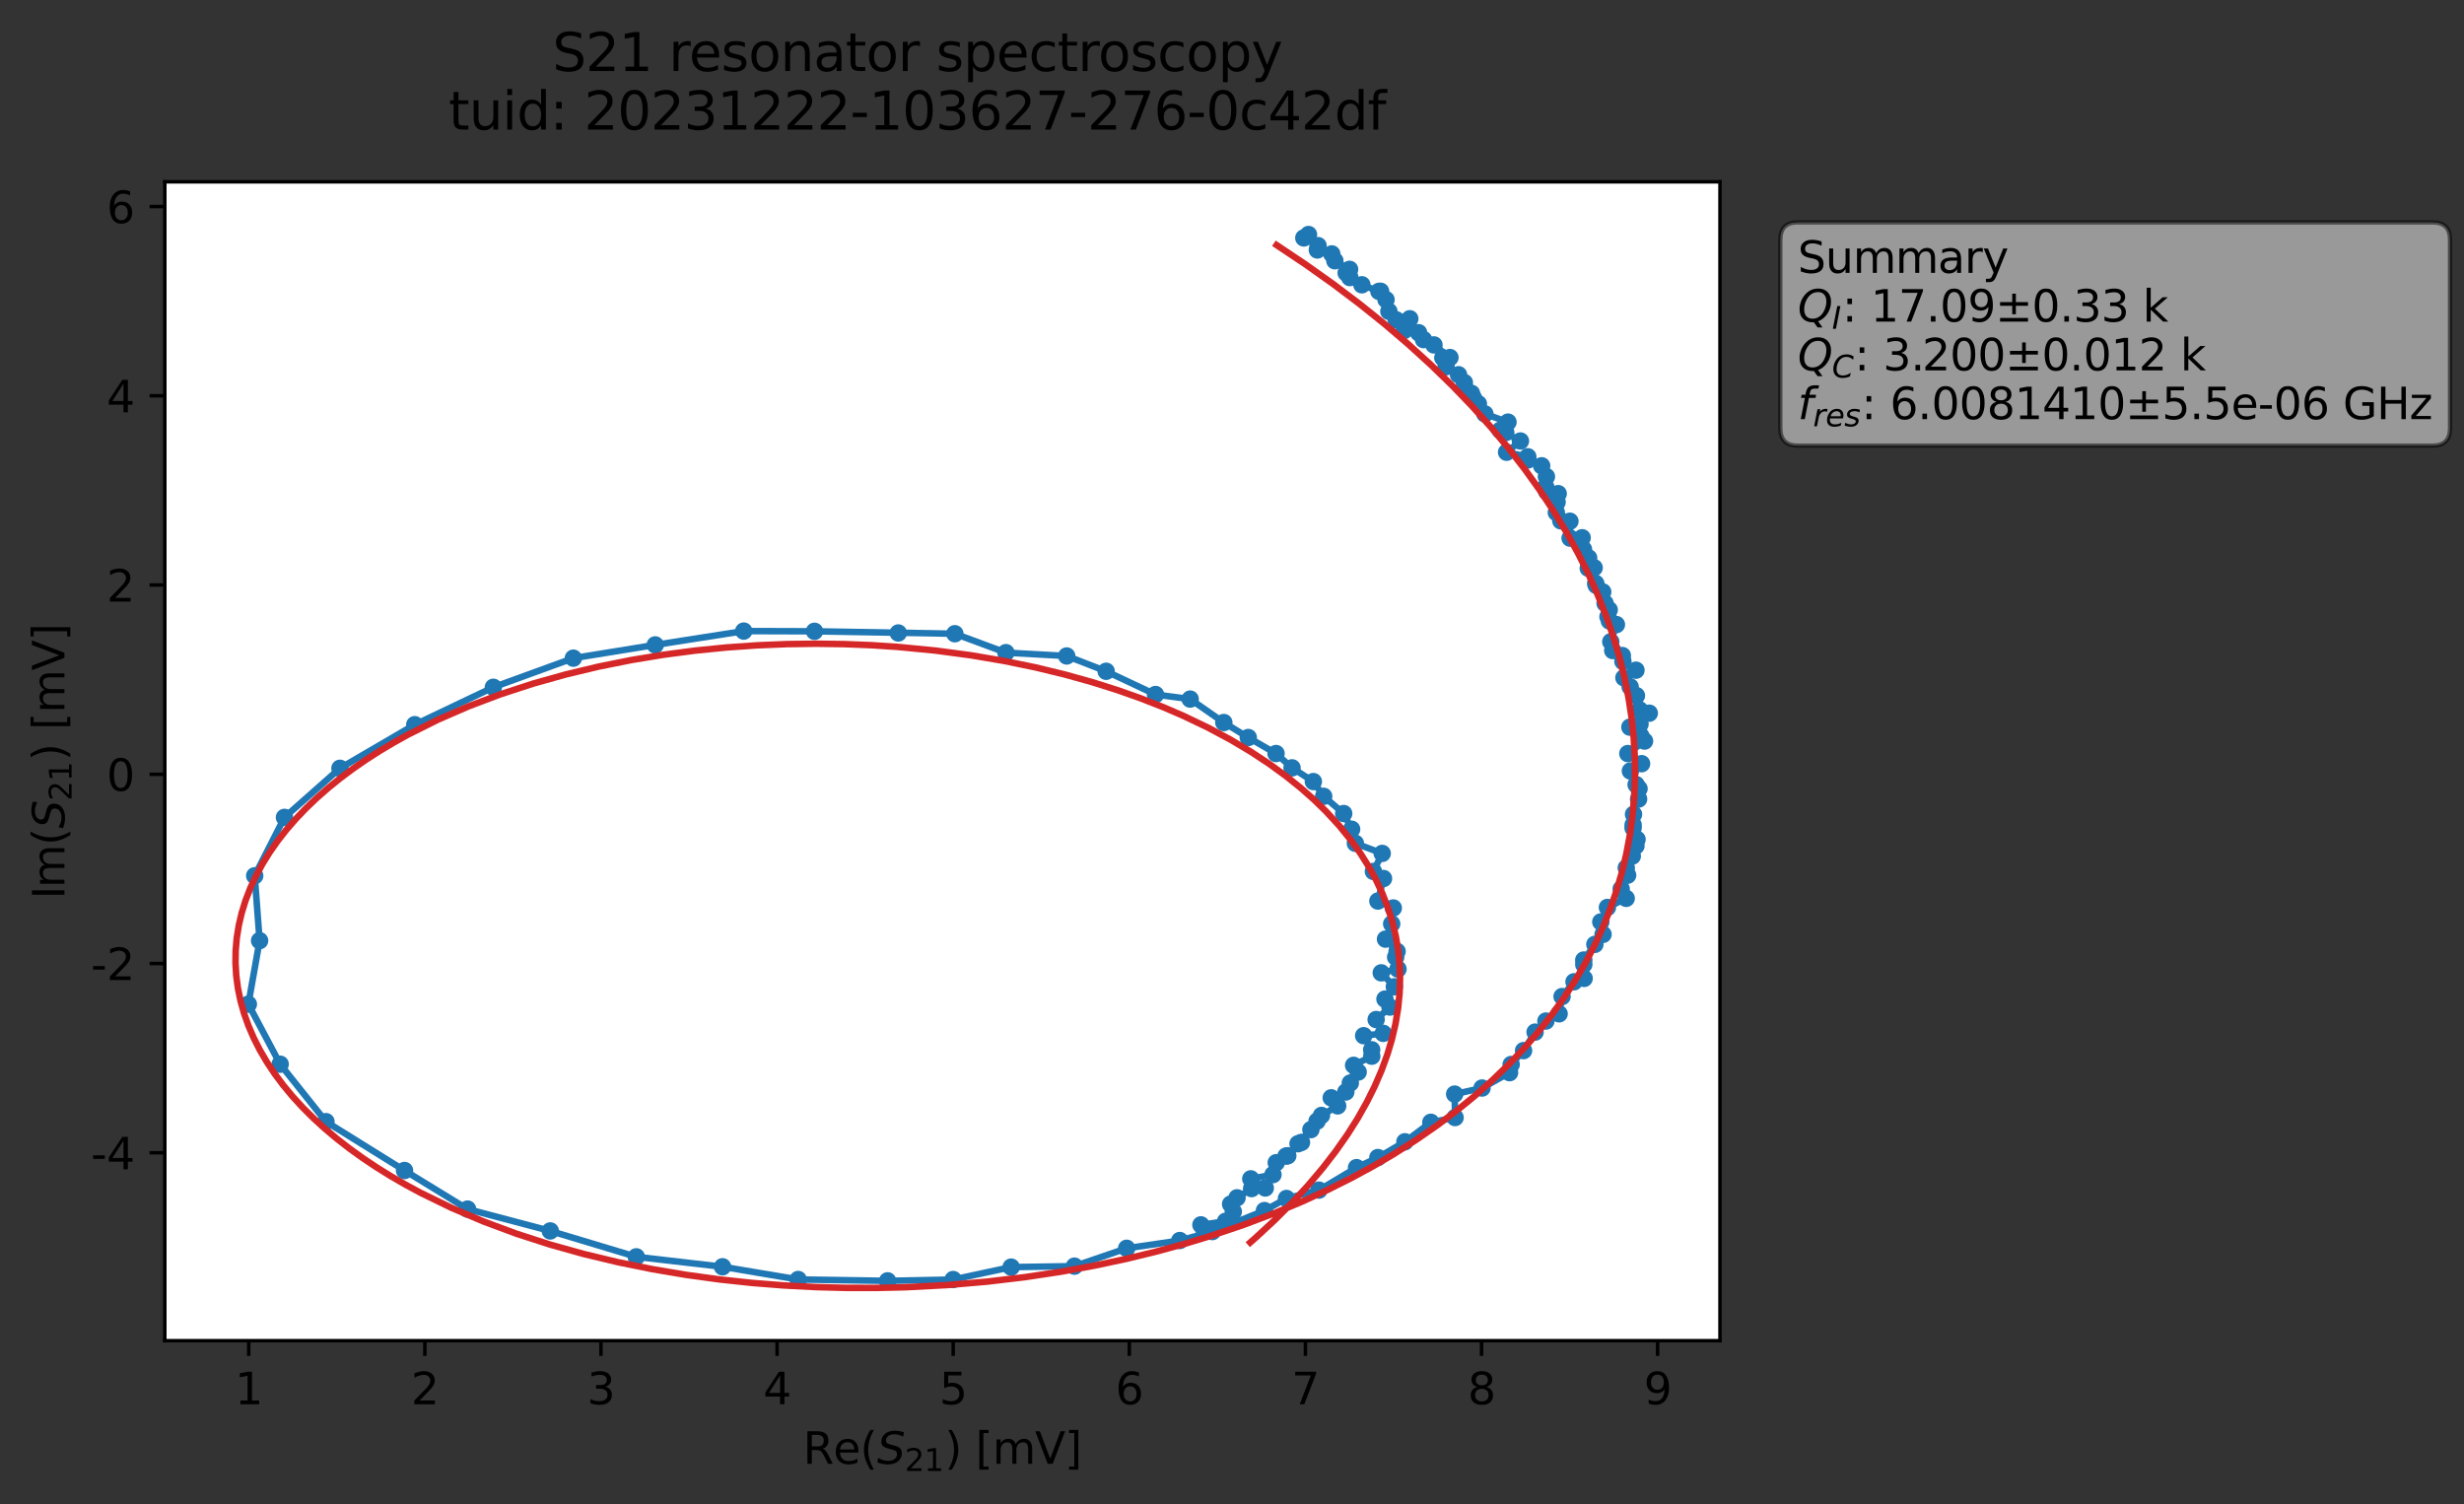 <?xml version="1.0" encoding="utf-8" standalone="no"?>
<!DOCTYPE svg PUBLIC "-//W3C//DTD SVG 1.1//EN"
  "http://www.w3.org/Graphics/SVG/1.1/DTD/svg11.dtd">
<svg xmlns:xlink="http://www.w3.org/1999/xlink" width="565.824pt" height="345.428pt" viewBox="0 0 565.824 345.428" xmlns="http://www.w3.org/2000/svg" version="1.1">
 <rect x="0" y="0" width="565.824" height="345.428" fill="#333333" stroke="none"/>
 <defs>
  <style type="text/css">*{stroke-linejoin: round; stroke-linecap: butt}</style>
 </defs>
 <g id="figure_1">
  <g id="patch_1">
   <path d="M 0 345.428 
L 565.824 345.428 
L 565.824 -0 
L 0 -0 
L 0 345.428 
z
" style="fill: none; opacity: 0"/>
  </g>
  <g id="axes_1">
   <g id="patch_2">
    <path d="M 37.848 307.872 
L 394.968 307.872 
L 394.968 41.76 
L 37.848 41.76 
z
" style="fill: #ffffff"/>
   </g>
   <g id="matplotlib.axis_1">
    <g id="xtick_1">
     <g id="line2d_1">
      <defs>
       <path id="m31cea80fdb" d="M 0 0 
L 0 3.5 
" style="stroke: #000000; stroke-width: 0.8"/>
      </defs>
      <g>
       <use xlink:href="#m31cea80fdb" x="57.12" y="307.872" style="stroke: #000000; stroke-width: 0.8"/>
      </g>
     </g>
     <g id="text_1">
      <!-- 1 -->
      <g transform="translate(53.939 322.47) scale(0.1 -0.1)">
       <defs>
        <path id="DejaVuSans-31" d="M 794 531 
L 1825 531 
L 1825 4091 
L 703 3866 
L 703 4441 
L 1819 4666 
L 2450 4666 
L 2450 531 
L 3481 531 
L 3481 0 
L 794 0 
L 794 531 
z
" transform="scale(0.016)"/>
       </defs>
       <use xlink:href="#DejaVuSans-31"/>
      </g>
     </g>
    </g>
    <g id="xtick_2">
     <g id="line2d_2">
      <g>
       <use xlink:href="#m31cea80fdb" x="97.562" y="307.872" style="stroke: #000000; stroke-width: 0.8"/>
      </g>
     </g>
     <g id="text_2">
      <!-- 2 -->
      <g transform="translate(94.381 322.47) scale(0.1 -0.1)">
       <defs>
        <path id="DejaVuSans-32" d="M 1228 531 
L 3431 531 
L 3431 0 
L 469 0 
L 469 531 
Q 828 903 1448 1529 
Q 2069 2156 2228 2338 
Q 2531 2678 2651 2914 
Q 2772 3150 2772 3378 
Q 2772 3750 2511 3984 
Q 2250 4219 1831 4219 
Q 1534 4219 1204 4116 
Q 875 4013 500 3803 
L 500 4441 
Q 881 4594 1212 4672 
Q 1544 4750 1819 4750 
Q 2544 4750 2975 4387 
Q 3406 4025 3406 3419 
Q 3406 3131 3298 2873 
Q 3191 2616 2906 2266 
Q 2828 2175 2409 1742 
Q 1991 1309 1228 531 
z
" transform="scale(0.016)"/>
       </defs>
       <use xlink:href="#DejaVuSans-32"/>
      </g>
     </g>
    </g>
    <g id="xtick_3">
     <g id="line2d_3">
      <g>
       <use xlink:href="#m31cea80fdb" x="138.004" y="307.872" style="stroke: #000000; stroke-width: 0.8"/>
      </g>
     </g>
     <g id="text_3">
      <!-- 3 -->
      <g transform="translate(134.822 322.47) scale(0.1 -0.1)">
       <defs>
        <path id="DejaVuSans-33" d="M 2597 2516 
Q 3050 2419 3304 2112 
Q 3559 1806 3559 1356 
Q 3559 666 3084 287 
Q 2609 -91 1734 -91 
Q 1441 -91 1130 -33 
Q 819 25 488 141 
L 488 750 
Q 750 597 1062 519 
Q 1375 441 1716 441 
Q 2309 441 2620 675 
Q 2931 909 2931 1356 
Q 2931 1769 2642 2001 
Q 2353 2234 1838 2234 
L 1294 2234 
L 1294 2753 
L 1863 2753 
Q 2328 2753 2575 2939 
Q 2822 3125 2822 3475 
Q 2822 3834 2567 4026 
Q 2313 4219 1838 4219 
Q 1578 4219 1281 4162 
Q 984 4106 628 3988 
L 628 4550 
Q 988 4650 1302 4700 
Q 1616 4750 1894 4750 
Q 2613 4750 3031 4423 
Q 3450 4097 3450 3541 
Q 3450 3153 3228 2886 
Q 3006 2619 2597 2516 
z
" transform="scale(0.016)"/>
       </defs>
       <use xlink:href="#DejaVuSans-33"/>
      </g>
     </g>
    </g>
    <g id="xtick_4">
     <g id="line2d_4">
      <g>
       <use xlink:href="#m31cea80fdb" x="178.445" y="307.872" style="stroke: #000000; stroke-width: 0.8"/>
      </g>
     </g>
     <g id="text_4">
      <!-- 4 -->
      <g transform="translate(175.264 322.47) scale(0.1 -0.1)">
       <defs>
        <path id="DejaVuSans-34" d="M 2419 4116 
L 825 1625 
L 2419 1625 
L 2419 4116 
z
M 2253 4666 
L 3047 4666 
L 3047 1625 
L 3713 1625 
L 3713 1100 
L 3047 1100 
L 3047 0 
L 2419 0 
L 2419 1100 
L 313 1100 
L 313 1709 
L 2253 4666 
z
" transform="scale(0.016)"/>
       </defs>
       <use xlink:href="#DejaVuSans-34"/>
      </g>
     </g>
    </g>
    <g id="xtick_5">
     <g id="line2d_5">
      <g>
       <use xlink:href="#m31cea80fdb" x="218.887" y="307.872" style="stroke: #000000; stroke-width: 0.8"/>
      </g>
     </g>
     <g id="text_5">
      <!-- 5 -->
      <g transform="translate(215.706 322.47) scale(0.1 -0.1)">
       <defs>
        <path id="DejaVuSans-35" d="M 691 4666 
L 3169 4666 
L 3169 4134 
L 1269 4134 
L 1269 2991 
Q 1406 3038 1543 3061 
Q 1681 3084 1819 3084 
Q 2600 3084 3056 2656 
Q 3513 2228 3513 1497 
Q 3513 744 3044 326 
Q 2575 -91 1722 -91 
Q 1428 -91 1123 -41 
Q 819 9 494 109 
L 494 744 
Q 775 591 1075 516 
Q 1375 441 1709 441 
Q 2250 441 2565 725 
Q 2881 1009 2881 1497 
Q 2881 1984 2565 2268 
Q 2250 2553 1709 2553 
Q 1456 2553 1204 2497 
Q 953 2441 691 2322 
L 691 4666 
z
" transform="scale(0.016)"/>
       </defs>
       <use xlink:href="#DejaVuSans-35"/>
      </g>
     </g>
    </g>
    <g id="xtick_6">
     <g id="line2d_6">
      <g>
       <use xlink:href="#m31cea80fdb" x="259.328" y="307.872" style="stroke: #000000; stroke-width: 0.8"/>
      </g>
     </g>
     <g id="text_6">
      <!-- 6 -->
      <g transform="translate(256.147 322.47) scale(0.1 -0.1)">
       <defs>
        <path id="DejaVuSans-36" d="M 2113 2584 
Q 1688 2584 1439 2293 
Q 1191 2003 1191 1497 
Q 1191 994 1439 701 
Q 1688 409 2113 409 
Q 2538 409 2786 701 
Q 3034 994 3034 1497 
Q 3034 2003 2786 2293 
Q 2538 2584 2113 2584 
z
M 3366 4563 
L 3366 3988 
Q 3128 4100 2886 4159 
Q 2644 4219 2406 4219 
Q 1781 4219 1451 3797 
Q 1122 3375 1075 2522 
Q 1259 2794 1537 2939 
Q 1816 3084 2150 3084 
Q 2853 3084 3261 2657 
Q 3669 2231 3669 1497 
Q 3669 778 3244 343 
Q 2819 -91 2113 -91 
Q 1303 -91 875 529 
Q 447 1150 447 2328 
Q 447 3434 972 4092 
Q 1497 4750 2381 4750 
Q 2619 4750 2861 4703 
Q 3103 4656 3366 4563 
z
" transform="scale(0.016)"/>
       </defs>
       <use xlink:href="#DejaVuSans-36"/>
      </g>
     </g>
    </g>
    <g id="xtick_7">
     <g id="line2d_7">
      <g>
       <use xlink:href="#m31cea80fdb" x="299.77" y="307.872" style="stroke: #000000; stroke-width: 0.8"/>
      </g>
     </g>
     <g id="text_7">
      <!-- 7 -->
      <g transform="translate(296.589 322.47) scale(0.1 -0.1)">
       <defs>
        <path id="DejaVuSans-37" d="M 525 4666 
L 3525 4666 
L 3525 4397 
L 1831 0 
L 1172 0 
L 2766 4134 
L 525 4134 
L 525 4666 
z
" transform="scale(0.016)"/>
       </defs>
       <use xlink:href="#DejaVuSans-37"/>
      </g>
     </g>
    </g>
    <g id="xtick_8">
     <g id="line2d_8">
      <g>
       <use xlink:href="#m31cea80fdb" x="340.212" y="307.872" style="stroke: #000000; stroke-width: 0.8"/>
      </g>
     </g>
     <g id="text_8">
      <!-- 8 -->
      <g transform="translate(337.03 322.47) scale(0.1 -0.1)">
       <defs>
        <path id="DejaVuSans-38" d="M 2034 2216 
Q 1584 2216 1326 1975 
Q 1069 1734 1069 1313 
Q 1069 891 1326 650 
Q 1584 409 2034 409 
Q 2484 409 2743 651 
Q 3003 894 3003 1313 
Q 3003 1734 2745 1975 
Q 2488 2216 2034 2216 
z
M 1403 2484 
Q 997 2584 770 2862 
Q 544 3141 544 3541 
Q 544 4100 942 4425 
Q 1341 4750 2034 4750 
Q 2731 4750 3128 4425 
Q 3525 4100 3525 3541 
Q 3525 3141 3298 2862 
Q 3072 2584 2669 2484 
Q 3125 2378 3379 2068 
Q 3634 1759 3634 1313 
Q 3634 634 3220 271 
Q 2806 -91 2034 -91 
Q 1263 -91 848 271 
Q 434 634 434 1313 
Q 434 1759 690 2068 
Q 947 2378 1403 2484 
z
M 1172 3481 
Q 1172 3119 1398 2916 
Q 1625 2713 2034 2713 
Q 2441 2713 2670 2916 
Q 2900 3119 2900 3481 
Q 2900 3844 2670 4047 
Q 2441 4250 2034 4250 
Q 1625 4250 1398 4047 
Q 1172 3844 1172 3481 
z
" transform="scale(0.016)"/>
       </defs>
       <use xlink:href="#DejaVuSans-38"/>
      </g>
     </g>
    </g>
    <g id="xtick_9">
     <g id="line2d_9">
      <g>
       <use xlink:href="#m31cea80fdb" x="380.653" y="307.872" style="stroke: #000000; stroke-width: 0.8"/>
      </g>
     </g>
     <g id="text_9">
      <!-- 9 -->
      <g transform="translate(377.472 322.47) scale(0.1 -0.1)">
       <defs>
        <path id="DejaVuSans-39" d="M 703 97 
L 703 672 
Q 941 559 1184 500 
Q 1428 441 1663 441 
Q 2288 441 2617 861 
Q 2947 1281 2994 2138 
Q 2813 1869 2534 1725 
Q 2256 1581 1919 1581 
Q 1219 1581 811 2004 
Q 403 2428 403 3163 
Q 403 3881 828 4315 
Q 1253 4750 1959 4750 
Q 2769 4750 3195 4129 
Q 3622 3509 3622 2328 
Q 3622 1225 3098 567 
Q 2575 -91 1691 -91 
Q 1453 -91 1209 -44 
Q 966 3 703 97 
z
M 1959 2075 
Q 2384 2075 2632 2365 
Q 2881 2656 2881 3163 
Q 2881 3666 2632 3958 
Q 2384 4250 1959 4250 
Q 1534 4250 1286 3958 
Q 1038 3666 1038 3163 
Q 1038 2656 1286 2365 
Q 1534 2075 1959 2075 
z
" transform="scale(0.016)"/>
       </defs>
       <use xlink:href="#DejaVuSans-39"/>
      </g>
     </g>
    </g>
    <g id="text_10">
     <!-- Re$(S_{21})$ [mV] -->
     <g transform="translate(184.408 336.149) scale(0.1 -0.1)">
      <defs>
       <path id="DejaVuSans-52" d="M 2841 2188 
Q 3044 2119 3236 1894 
Q 3428 1669 3622 1275 
L 4263 0 
L 3584 0 
L 2988 1197 
Q 2756 1666 2539 1819 
Q 2322 1972 1947 1972 
L 1259 1972 
L 1259 0 
L 628 0 
L 628 4666 
L 2053 4666 
Q 2853 4666 3247 4331 
Q 3641 3997 3641 3322 
Q 3641 2881 3436 2590 
Q 3231 2300 2841 2188 
z
M 1259 4147 
L 1259 2491 
L 2053 2491 
Q 2509 2491 2742 2702 
Q 2975 2913 2975 3322 
Q 2975 3731 2742 3939 
Q 2509 4147 2053 4147 
L 1259 4147 
z
" transform="scale(0.016)"/>
       <path id="DejaVuSans-65" d="M 3597 1894 
L 3597 1613 
L 953 1613 
Q 991 1019 1311 708 
Q 1631 397 2203 397 
Q 2534 397 2845 478 
Q 3156 559 3463 722 
L 3463 178 
Q 3153 47 2828 -22 
Q 2503 -91 2169 -91 
Q 1331 -91 842 396 
Q 353 884 353 1716 
Q 353 2575 817 3079 
Q 1281 3584 2069 3584 
Q 2775 3584 3186 3129 
Q 3597 2675 3597 1894 
z
M 3022 2063 
Q 3016 2534 2758 2815 
Q 2500 3097 2075 3097 
Q 1594 3097 1305 2825 
Q 1016 2553 972 2059 
L 3022 2063 
z
" transform="scale(0.016)"/>
       <path id="DejaVuSans-28" d="M 1984 4856 
Q 1566 4138 1362 3434 
Q 1159 2731 1159 2009 
Q 1159 1288 1364 580 
Q 1569 -128 1984 -844 
L 1484 -844 
Q 1016 -109 783 600 
Q 550 1309 550 2009 
Q 550 2706 781 3412 
Q 1013 4119 1484 4856 
L 1984 4856 
z
" transform="scale(0.016)"/>
       <path id="DejaVuSans-Oblique-53" d="M 3859 4513 
L 3738 3897 
Q 3422 4066 3111 4152 
Q 2800 4238 2509 4238 
Q 1944 4238 1609 3991 
Q 1275 3744 1275 3334 
Q 1275 3109 1398 2989 
Q 1522 2869 2034 2731 
L 2413 2638 
Q 3053 2472 3303 2217 
Q 3553 1963 3553 1503 
Q 3553 797 2998 353 
Q 2444 -91 1538 -91 
Q 1166 -91 791 -17 
Q 416 56 38 206 
L 166 856 
Q 513 641 861 531 
Q 1209 422 1556 422 
Q 2147 422 2503 684 
Q 2859 947 2859 1369 
Q 2859 1650 2717 1795 
Q 2575 1941 2106 2059 
L 1728 2156 
Q 1081 2325 845 2545 
Q 609 2766 609 3163 
Q 609 3859 1145 4304 
Q 1681 4750 2541 4750 
Q 2875 4750 3203 4690 
Q 3531 4631 3859 4513 
z
" transform="scale(0.016)"/>
       <path id="DejaVuSans-29" d="M 513 4856 
L 1013 4856 
Q 1481 4119 1714 3412 
Q 1947 2706 1947 2009 
Q 1947 1309 1714 600 
Q 1481 -109 1013 -844 
L 513 -844 
Q 928 -128 1133 580 
Q 1338 1288 1338 2009 
Q 1338 2731 1133 3434 
Q 928 4138 513 4856 
z
" transform="scale(0.016)"/>
       <path id="DejaVuSans-20" transform="scale(0.016)"/>
       <path id="DejaVuSans-5b" d="M 550 4863 
L 1875 4863 
L 1875 4416 
L 1125 4416 
L 1125 -397 
L 1875 -397 
L 1875 -844 
L 550 -844 
L 550 4863 
z
" transform="scale(0.016)"/>
       <path id="DejaVuSans-6d" d="M 3328 2828 
Q 3544 3216 3844 3400 
Q 4144 3584 4550 3584 
Q 5097 3584 5394 3201 
Q 5691 2819 5691 2113 
L 5691 0 
L 5113 0 
L 5113 2094 
Q 5113 2597 4934 2840 
Q 4756 3084 4391 3084 
Q 3944 3084 3684 2787 
Q 3425 2491 3425 1978 
L 3425 0 
L 2847 0 
L 2847 2094 
Q 2847 2600 2669 2842 
Q 2491 3084 2119 3084 
Q 1678 3084 1418 2786 
Q 1159 2488 1159 1978 
L 1159 0 
L 581 0 
L 581 3500 
L 1159 3500 
L 1159 2956 
Q 1356 3278 1631 3431 
Q 1906 3584 2284 3584 
Q 2666 3584 2933 3390 
Q 3200 3197 3328 2828 
z
" transform="scale(0.016)"/>
       <path id="DejaVuSans-56" d="M 1831 0 
L 50 4666 
L 709 4666 
L 2188 738 
L 3669 4666 
L 4325 4666 
L 2547 0 
L 1831 0 
z
" transform="scale(0.016)"/>
       <path id="DejaVuSans-5d" d="M 1947 4863 
L 1947 -844 
L 622 -844 
L 622 -397 
L 1369 -397 
L 1369 4416 
L 622 4416 
L 622 4863 
L 1947 4863 
z
" transform="scale(0.016)"/>
      </defs>
      <use xlink:href="#DejaVuSans-52" transform="translate(0 0.016)"/>
      <use xlink:href="#DejaVuSans-65" transform="translate(69.482 0.016)"/>
      <use xlink:href="#DejaVuSans-28" transform="translate(131.006 0.016)"/>
      <use xlink:href="#DejaVuSans-Oblique-53" transform="translate(170.02 0.016)"/>
      <use xlink:href="#DejaVuSans-32" transform="translate(233.496 -16.391) scale(0.7)"/>
      <use xlink:href="#DejaVuSans-31" transform="translate(278.032 -16.391) scale(0.7)"/>
      <use xlink:href="#DejaVuSans-29" transform="translate(325.303 0.016)"/>
      <use xlink:href="#DejaVuSans-20" transform="translate(364.316 0.016)"/>
      <use xlink:href="#DejaVuSans-5b" transform="translate(396.104 0.016)"/>
      <use xlink:href="#DejaVuSans-6d" transform="translate(435.117 0.016)"/>
      <use xlink:href="#DejaVuSans-56" transform="translate(532.529 0.016)"/>
      <use xlink:href="#DejaVuSans-5d" transform="translate(600.938 0.016)"/>
     </g>
    </g>
   </g>
   <g id="matplotlib.axis_2">
    <g id="ytick_1">
     <g id="line2d_10">
      <defs>
       <path id="mc4954dab0f" d="M 0 0 
L -3.5 0 
" style="stroke: #000000; stroke-width: 0.8"/>
      </defs>
      <g>
       <use xlink:href="#mc4954dab0f" x="37.848" y="264.723" style="stroke: #000000; stroke-width: 0.8"/>
      </g>
     </g>
     <g id="text_11">
      <!-- -4 -->
      <g transform="translate(20.878 268.522) scale(0.1 -0.1)">
       <defs>
        <path id="DejaVuSans-2d" d="M 313 2009 
L 1997 2009 
L 1997 1497 
L 313 1497 
L 313 2009 
z
" transform="scale(0.016)"/>
       </defs>
       <use xlink:href="#DejaVuSans-2d"/>
       <use xlink:href="#DejaVuSans-34" x="36.084"/>
      </g>
     </g>
    </g>
    <g id="ytick_2">
     <g id="line2d_11">
      <g>
       <use xlink:href="#mc4954dab0f" x="37.848" y="221.264" style="stroke: #000000; stroke-width: 0.8"/>
      </g>
     </g>
     <g id="text_12">
      <!-- -2 -->
      <g transform="translate(20.878 225.064) scale(0.1 -0.1)">
       <use xlink:href="#DejaVuSans-2d"/>
       <use xlink:href="#DejaVuSans-32" x="36.084"/>
      </g>
     </g>
    </g>
    <g id="ytick_3">
     <g id="line2d_12">
      <g>
       <use xlink:href="#mc4954dab0f" x="37.848" y="177.806" style="stroke: #000000; stroke-width: 0.8"/>
      </g>
     </g>
     <g id="text_13">
      <!-- 0 -->
      <g transform="translate(24.486 181.605) scale(0.1 -0.1)">
       <defs>
        <path id="DejaVuSans-30" d="M 2034 4250 
Q 1547 4250 1301 3770 
Q 1056 3291 1056 2328 
Q 1056 1369 1301 889 
Q 1547 409 2034 409 
Q 2525 409 2770 889 
Q 3016 1369 3016 2328 
Q 3016 3291 2770 3770 
Q 2525 4250 2034 4250 
z
M 2034 4750 
Q 2819 4750 3233 4129 
Q 3647 3509 3647 2328 
Q 3647 1150 3233 529 
Q 2819 -91 2034 -91 
Q 1250 -91 836 529 
Q 422 1150 422 2328 
Q 422 3509 836 4129 
Q 1250 4750 2034 4750 
z
" transform="scale(0.016)"/>
       </defs>
       <use xlink:href="#DejaVuSans-30"/>
      </g>
     </g>
    </g>
    <g id="ytick_4">
     <g id="line2d_13">
      <g>
       <use xlink:href="#mc4954dab0f" x="37.848" y="134.347" style="stroke: #000000; stroke-width: 0.8"/>
      </g>
     </g>
     <g id="text_14">
      <!-- 2 -->
      <g transform="translate(24.486 138.146) scale(0.1 -0.1)">
       <use xlink:href="#DejaVuSans-32"/>
      </g>
     </g>
    </g>
    <g id="ytick_5">
     <g id="line2d_14">
      <g>
       <use xlink:href="#mc4954dab0f" x="37.848" y="90.889" style="stroke: #000000; stroke-width: 0.8"/>
      </g>
     </g>
     <g id="text_15">
      <!-- 4 -->
      <g transform="translate(24.486 94.688) scale(0.1 -0.1)">
       <use xlink:href="#DejaVuSans-34"/>
      </g>
     </g>
    </g>
    <g id="ytick_6">
     <g id="line2d_15">
      <g>
       <use xlink:href="#mc4954dab0f" x="37.848" y="47.43" style="stroke: #000000; stroke-width: 0.8"/>
      </g>
     </g>
     <g id="text_16">
      <!-- 6 -->
      <g transform="translate(24.486 51.229) scale(0.1 -0.1)">
       <use xlink:href="#DejaVuSans-36"/>
      </g>
     </g>
    </g>
    <g id="text_17">
     <!-- Im$(S_{21})$ [mV] -->
     <g transform="translate(14.798 206.466) rotate(-90) scale(0.1 -0.1)">
      <defs>
       <path id="DejaVuSans-49" d="M 628 4666 
L 1259 4666 
L 1259 0 
L 628 0 
L 628 4666 
z
" transform="scale(0.016)"/>
      </defs>
      <use xlink:href="#DejaVuSans-49" transform="translate(0 0.016)"/>
      <use xlink:href="#DejaVuSans-6d" transform="translate(25.867 0.016)"/>
      <use xlink:href="#DejaVuSans-28" transform="translate(123.279 0.016)"/>
      <use xlink:href="#DejaVuSans-Oblique-53" transform="translate(162.293 0.016)"/>
      <use xlink:href="#DejaVuSans-32" transform="translate(225.77 -16.391) scale(0.7)"/>
      <use xlink:href="#DejaVuSans-31" transform="translate(270.306 -16.391) scale(0.7)"/>
      <use xlink:href="#DejaVuSans-29" transform="translate(317.576 0.016)"/>
      <use xlink:href="#DejaVuSans-20" transform="translate(356.59 0.016)"/>
      <use xlink:href="#DejaVuSans-5b" transform="translate(388.377 0.016)"/>
      <use xlink:href="#DejaVuSans-6d" transform="translate(427.391 0.016)"/>
      <use xlink:href="#DejaVuSans-56" transform="translate(524.803 0.016)"/>
      <use xlink:href="#DejaVuSans-5d" transform="translate(593.211 0.016)"/>
     </g>
    </g>
   </g>
   <g id="line2d_16">
    <path d="M 300.48 53.856 
L 299.402 54.639 
L 302.674 56.408 
L 302.511 57.401 
L 305.824 58.312 
L 306.535 59.884 
L 309.916 61.854 
L 309.125 62.662 
L 309.978 63.739 
L 312.733 65.399 
L 316.649 66.913 
L 317.035 66.888 
L 318.286 68.819 
L 318.936 71.502 
L 320.615 73.442 
L 323.739 73.2 
L 322.468 75.891 
L 325.759 76.401 
L 326.901 77.989 
L 329.292 79.21 
L 332.962 82.106 
L 331.322 82.164 
L 332.068 84.217 
L 334.931 86.058 
L 336.272 87.851 
L 336.852 89.805 
L 337.9 90.322 
L 338.36 91.402 
L 339.489 92.722 
L 340.984 95.042 
L 346.293 96.936 
L 345.778 99.328 
L 344.501 98.808 
L 349.148 101.273 
L 345.968 103.856 
L 350.841 104.892 
L 350.824 105.637 
L 354.023 106.964 
L 355.114 109.451 
L 354.941 111.806 
L 355.184 112.887 
L 357.82 113.365 
L 357.571 115.308 
L 357.387 117.693 
L 358.423 119.605 
L 360.512 119.699 
L 360.553 123.578 
L 363.319 123.492 
L 363.625 126.152 
L 364.81 128.113 
L 364.723 130.494 
L 366.078 130.379 
L 366.542 134.412 
L 368.046 135.924 
L 368.58 138.541 
L 369.532 140.045 
L 369.249 141.623 
L 369.579 142.595 
L 371.189 143.431 
L 369.897 147.366 
L 370.344 149.394 
L 372.547 150.54 
L 372.68 151.89 
L 375.676 153.905 
L 372.91 155.641 
L 375.789 159.747 
L 376.49 162.992 
L 378.736 163.777 
L 376.608 166.285 
L 374.279 166.986 
L 376.774 168.966 
L 377.649 170.178 
L 373.811 173.048 
L 376.966 175.372 
L 374.396 177.047 
L 375.711 180.18 
L 376.382 181.119 
L 376.281 183.491 
L 375.122 187.004 
L 375.016 190.148 
L 375.927 192.748 
L 375.672 194.26 
L 374.834 196.596 
L 373.453 199.301 
L 373.761 200.989 
L 372.286 204.14 
L 373.437 206.296 
L 369.12 208.388 
L 367.601 211.711 
L 368.119 214.572 
L 366.239 216.868 
L 363.694 220.46 
L 363.777 224.679 
L 361.453 225.459 
L 358.708 228.848 
L 358.03 232.813 
L 354.995 234.476 
L 352.513 237.014 
L 349.865 241.264 
L 347.019 244.449 
L 346.653 246.325 
L 340.334 249.856 
L 334.046 251.247 
L 334.139 256.633 
L 328.574 257.728 
L 322.615 262.2 
L 316.407 265.819 
L 311.508 268.134 
L 302.873 273.3 
L 295.425 275.216 
L 290.362 277.998 
L 278.403 282.817 
L 270.916 284.874 
L 258.722 286.657 
L 246.734 290.759 
L 232.202 290.981 
L 218.874 293.83 
L 203.827 294.136 
L 183.294 293.824 
L 165.921 290.901 
L 146.118 288.619 
L 126.362 282.672 
L 107.371 277.657 
L 92.895 268.797 
L 74.854 257.577 
L 64.337 244.386 
L 57.028 230.603 
L 59.614 216.014 
L 58.49 201.111 
L 65.323 187.706 
L 78.063 176.435 
L 95.242 166.417 
L 113.292 157.826 
L 131.659 151.142 
L 150.466 148.094 
L 170.792 144.922 
L 187.043 144.973 
L 219.268 145.531 
L 231.002 149.875 
L 244.953 150.637 
L 254.015 154.153 
L 265.349 159.491 
L 273.305 160.54 
L 281.037 165.923 
L 286.651 169.364 
L 293.026 173.045 
L 296.7 176.329 
L 301.595 179.483 
L 303.964 182.867 
L 308.565 186.825 
L 310.385 190.427 
L 311.239 193.653 
L 317.404 195.98 
L 315.384 200.119 
L 317.703 201.745 
L 316.413 206.919 
L 319.949 208.509 
L 319.58 212.159 
L 318.162 215.664 
L 320.822 218.479 
L 320.492 219.807 
L 321.027 222.544 
L 317.185 223.404 
L 320.189 226.607 
L 318.034 229.435 
L 319.185 231.261 
L 316.014 234.126 
L 317.65 237.304 
L 313.149 237.839 
L 314.986 241.069 
L 315.011 242.544 
L 310.839 244.643 
L 311.886 246.185 
L 310.083 248.702 
L 309.048 250.764 
L 305.698 252.104 
L 307.18 253.956 
L 303.457 256.151 
L 301.029 259.407 
L 298.073 262.651 
L 298.87 262.336 
L 295.726 265.399 
L 295.313 265.488 
L 293.073 266.998 
L 292.323 269.742 
L 287.226 270.71 
L 290.554 272.807 
L 287.415 272.948 
L 284.068 275.067 
L 282.592 276.516 
L 283.212 278.244 
L 281.436 280.464 
L 275.775 281.279 
L 276.463 282.332 
L 276.463 282.332 
" clip-path="url(#p671dd0ab8a)" style="fill: none; stroke: #1f77b4; stroke-width: 1.5; stroke-linecap: square"/>
    <defs>
     <path id="m44f70740bd" d="M 0 1.5 
C 0.398 1.5 0.779 1.342 1.061 1.061 
C 1.342 0.779 1.5 0.398 1.5 0 
C 1.5 -0.398 1.342 -0.779 1.061 -1.061 
C 0.779 -1.342 0.398 -1.5 0 -1.5 
C -0.398 -1.5 -0.779 -1.342 -1.061 -1.061 
C -1.342 -0.779 -1.5 -0.398 -1.5 0 
C -1.5 0.398 -1.342 0.779 -1.061 1.061 
C -0.779 1.342 -0.398 1.5 0 1.5 
z
" style="stroke: #1f77b4"/>
    </defs>
    <g clip-path="url(#p671dd0ab8a)">
     <use xlink:href="#m44f70740bd" x="300.48" y="53.856" style="fill: #1f77b4; stroke: #1f77b4"/>
     <use xlink:href="#m44f70740bd" x="299.402" y="54.639" style="fill: #1f77b4; stroke: #1f77b4"/>
     <use xlink:href="#m44f70740bd" x="302.674" y="56.408" style="fill: #1f77b4; stroke: #1f77b4"/>
     <use xlink:href="#m44f70740bd" x="302.511" y="57.401" style="fill: #1f77b4; stroke: #1f77b4"/>
     <use xlink:href="#m44f70740bd" x="305.824" y="58.312" style="fill: #1f77b4; stroke: #1f77b4"/>
     <use xlink:href="#m44f70740bd" x="306.535" y="59.884" style="fill: #1f77b4; stroke: #1f77b4"/>
     <use xlink:href="#m44f70740bd" x="309.916" y="61.854" style="fill: #1f77b4; stroke: #1f77b4"/>
     <use xlink:href="#m44f70740bd" x="309.125" y="62.662" style="fill: #1f77b4; stroke: #1f77b4"/>
     <use xlink:href="#m44f70740bd" x="309.978" y="63.739" style="fill: #1f77b4; stroke: #1f77b4"/>
     <use xlink:href="#m44f70740bd" x="312.733" y="65.399" style="fill: #1f77b4; stroke: #1f77b4"/>
     <use xlink:href="#m44f70740bd" x="316.649" y="66.913" style="fill: #1f77b4; stroke: #1f77b4"/>
     <use xlink:href="#m44f70740bd" x="317.035" y="66.888" style="fill: #1f77b4; stroke: #1f77b4"/>
     <use xlink:href="#m44f70740bd" x="318.286" y="68.819" style="fill: #1f77b4; stroke: #1f77b4"/>
     <use xlink:href="#m44f70740bd" x="318.936" y="71.502" style="fill: #1f77b4; stroke: #1f77b4"/>
     <use xlink:href="#m44f70740bd" x="320.615" y="73.442" style="fill: #1f77b4; stroke: #1f77b4"/>
     <use xlink:href="#m44f70740bd" x="323.739" y="73.2" style="fill: #1f77b4; stroke: #1f77b4"/>
     <use xlink:href="#m44f70740bd" x="322.468" y="75.891" style="fill: #1f77b4; stroke: #1f77b4"/>
     <use xlink:href="#m44f70740bd" x="325.759" y="76.401" style="fill: #1f77b4; stroke: #1f77b4"/>
     <use xlink:href="#m44f70740bd" x="326.901" y="77.989" style="fill: #1f77b4; stroke: #1f77b4"/>
     <use xlink:href="#m44f70740bd" x="329.292" y="79.21" style="fill: #1f77b4; stroke: #1f77b4"/>
     <use xlink:href="#m44f70740bd" x="332.962" y="82.106" style="fill: #1f77b4; stroke: #1f77b4"/>
     <use xlink:href="#m44f70740bd" x="331.322" y="82.164" style="fill: #1f77b4; stroke: #1f77b4"/>
     <use xlink:href="#m44f70740bd" x="332.068" y="84.217" style="fill: #1f77b4; stroke: #1f77b4"/>
     <use xlink:href="#m44f70740bd" x="334.931" y="86.058" style="fill: #1f77b4; stroke: #1f77b4"/>
     <use xlink:href="#m44f70740bd" x="336.272" y="87.851" style="fill: #1f77b4; stroke: #1f77b4"/>
     <use xlink:href="#m44f70740bd" x="336.852" y="89.805" style="fill: #1f77b4; stroke: #1f77b4"/>
     <use xlink:href="#m44f70740bd" x="337.9" y="90.322" style="fill: #1f77b4; stroke: #1f77b4"/>
     <use xlink:href="#m44f70740bd" x="338.36" y="91.402" style="fill: #1f77b4; stroke: #1f77b4"/>
     <use xlink:href="#m44f70740bd" x="339.489" y="92.722" style="fill: #1f77b4; stroke: #1f77b4"/>
     <use xlink:href="#m44f70740bd" x="340.984" y="95.042" style="fill: #1f77b4; stroke: #1f77b4"/>
     <use xlink:href="#m44f70740bd" x="346.293" y="96.936" style="fill: #1f77b4; stroke: #1f77b4"/>
     <use xlink:href="#m44f70740bd" x="345.778" y="99.328" style="fill: #1f77b4; stroke: #1f77b4"/>
     <use xlink:href="#m44f70740bd" x="344.501" y="98.808" style="fill: #1f77b4; stroke: #1f77b4"/>
     <use xlink:href="#m44f70740bd" x="349.148" y="101.273" style="fill: #1f77b4; stroke: #1f77b4"/>
     <use xlink:href="#m44f70740bd" x="345.968" y="103.856" style="fill: #1f77b4; stroke: #1f77b4"/>
     <use xlink:href="#m44f70740bd" x="350.841" y="104.892" style="fill: #1f77b4; stroke: #1f77b4"/>
     <use xlink:href="#m44f70740bd" x="350.824" y="105.637" style="fill: #1f77b4; stroke: #1f77b4"/>
     <use xlink:href="#m44f70740bd" x="354.023" y="106.964" style="fill: #1f77b4; stroke: #1f77b4"/>
     <use xlink:href="#m44f70740bd" x="355.114" y="109.451" style="fill: #1f77b4; stroke: #1f77b4"/>
     <use xlink:href="#m44f70740bd" x="354.941" y="111.806" style="fill: #1f77b4; stroke: #1f77b4"/>
     <use xlink:href="#m44f70740bd" x="355.184" y="112.887" style="fill: #1f77b4; stroke: #1f77b4"/>
     <use xlink:href="#m44f70740bd" x="357.82" y="113.365" style="fill: #1f77b4; stroke: #1f77b4"/>
     <use xlink:href="#m44f70740bd" x="357.571" y="115.308" style="fill: #1f77b4; stroke: #1f77b4"/>
     <use xlink:href="#m44f70740bd" x="357.387" y="117.693" style="fill: #1f77b4; stroke: #1f77b4"/>
     <use xlink:href="#m44f70740bd" x="358.423" y="119.605" style="fill: #1f77b4; stroke: #1f77b4"/>
     <use xlink:href="#m44f70740bd" x="360.512" y="119.699" style="fill: #1f77b4; stroke: #1f77b4"/>
     <use xlink:href="#m44f70740bd" x="360.553" y="123.578" style="fill: #1f77b4; stroke: #1f77b4"/>
     <use xlink:href="#m44f70740bd" x="363.319" y="123.492" style="fill: #1f77b4; stroke: #1f77b4"/>
     <use xlink:href="#m44f70740bd" x="363.625" y="126.152" style="fill: #1f77b4; stroke: #1f77b4"/>
     <use xlink:href="#m44f70740bd" x="364.81" y="128.113" style="fill: #1f77b4; stroke: #1f77b4"/>
     <use xlink:href="#m44f70740bd" x="364.723" y="130.494" style="fill: #1f77b4; stroke: #1f77b4"/>
     <use xlink:href="#m44f70740bd" x="366.078" y="130.379" style="fill: #1f77b4; stroke: #1f77b4"/>
     <use xlink:href="#m44f70740bd" x="366.425" y="133.969" style="fill: #1f77b4; stroke: #1f77b4"/>
     <use xlink:href="#m44f70740bd" x="366.542" y="134.412" style="fill: #1f77b4; stroke: #1f77b4"/>
     <use xlink:href="#m44f70740bd" x="368.046" y="135.924" style="fill: #1f77b4; stroke: #1f77b4"/>
     <use xlink:href="#m44f70740bd" x="368.58" y="138.541" style="fill: #1f77b4; stroke: #1f77b4"/>
     <use xlink:href="#m44f70740bd" x="369.532" y="140.045" style="fill: #1f77b4; stroke: #1f77b4"/>
     <use xlink:href="#m44f70740bd" x="369.249" y="141.623" style="fill: #1f77b4; stroke: #1f77b4"/>
     <use xlink:href="#m44f70740bd" x="369.579" y="142.595" style="fill: #1f77b4; stroke: #1f77b4"/>
     <use xlink:href="#m44f70740bd" x="371.189" y="143.431" style="fill: #1f77b4; stroke: #1f77b4"/>
     <use xlink:href="#m44f70740bd" x="369.897" y="147.366" style="fill: #1f77b4; stroke: #1f77b4"/>
     <use xlink:href="#m44f70740bd" x="370.344" y="149.394" style="fill: #1f77b4; stroke: #1f77b4"/>
     <use xlink:href="#m44f70740bd" x="372.547" y="150.54" style="fill: #1f77b4; stroke: #1f77b4"/>
     <use xlink:href="#m44f70740bd" x="372.68" y="151.89" style="fill: #1f77b4; stroke: #1f77b4"/>
     <use xlink:href="#m44f70740bd" x="375.676" y="153.905" style="fill: #1f77b4; stroke: #1f77b4"/>
     <use xlink:href="#m44f70740bd" x="372.91" y="155.641" style="fill: #1f77b4; stroke: #1f77b4"/>
     <use xlink:href="#m44f70740bd" x="374.344" y="157.724" style="fill: #1f77b4; stroke: #1f77b4"/>
     <use xlink:href="#m44f70740bd" x="375.789" y="159.747" style="fill: #1f77b4; stroke: #1f77b4"/>
     <use xlink:href="#m44f70740bd" x="376.49" y="162.992" style="fill: #1f77b4; stroke: #1f77b4"/>
     <use xlink:href="#m44f70740bd" x="378.736" y="163.777" style="fill: #1f77b4; stroke: #1f77b4"/>
     <use xlink:href="#m44f70740bd" x="376.608" y="166.285" style="fill: #1f77b4; stroke: #1f77b4"/>
     <use xlink:href="#m44f70740bd" x="374.279" y="166.986" style="fill: #1f77b4; stroke: #1f77b4"/>
     <use xlink:href="#m44f70740bd" x="376.774" y="168.966" style="fill: #1f77b4; stroke: #1f77b4"/>
     <use xlink:href="#m44f70740bd" x="377.649" y="170.178" style="fill: #1f77b4; stroke: #1f77b4"/>
     <use xlink:href="#m44f70740bd" x="373.811" y="173.048" style="fill: #1f77b4; stroke: #1f77b4"/>
     <use xlink:href="#m44f70740bd" x="376.966" y="175.372" style="fill: #1f77b4; stroke: #1f77b4"/>
     <use xlink:href="#m44f70740bd" x="374.396" y="177.047" style="fill: #1f77b4; stroke: #1f77b4"/>
     <use xlink:href="#m44f70740bd" x="375.711" y="180.18" style="fill: #1f77b4; stroke: #1f77b4"/>
     <use xlink:href="#m44f70740bd" x="376.382" y="181.119" style="fill: #1f77b4; stroke: #1f77b4"/>
     <use xlink:href="#m44f70740bd" x="376.281" y="183.491" style="fill: #1f77b4; stroke: #1f77b4"/>
     <use xlink:href="#m44f70740bd" x="375.122" y="187.004" style="fill: #1f77b4; stroke: #1f77b4"/>
     <use xlink:href="#m44f70740bd" x="375.026" y="189.425" style="fill: #1f77b4; stroke: #1f77b4"/>
     <use xlink:href="#m44f70740bd" x="375.016" y="190.148" style="fill: #1f77b4; stroke: #1f77b4"/>
     <use xlink:href="#m44f70740bd" x="375.927" y="192.748" style="fill: #1f77b4; stroke: #1f77b4"/>
     <use xlink:href="#m44f70740bd" x="375.672" y="194.26" style="fill: #1f77b4; stroke: #1f77b4"/>
     <use xlink:href="#m44f70740bd" x="374.834" y="196.596" style="fill: #1f77b4; stroke: #1f77b4"/>
     <use xlink:href="#m44f70740bd" x="373.453" y="199.301" style="fill: #1f77b4; stroke: #1f77b4"/>
     <use xlink:href="#m44f70740bd" x="373.761" y="200.989" style="fill: #1f77b4; stroke: #1f77b4"/>
     <use xlink:href="#m44f70740bd" x="372.286" y="204.14" style="fill: #1f77b4; stroke: #1f77b4"/>
     <use xlink:href="#m44f70740bd" x="373.437" y="206.296" style="fill: #1f77b4; stroke: #1f77b4"/>
     <use xlink:href="#m44f70740bd" x="369.12" y="208.388" style="fill: #1f77b4; stroke: #1f77b4"/>
     <use xlink:href="#m44f70740bd" x="367.601" y="211.711" style="fill: #1f77b4; stroke: #1f77b4"/>
     <use xlink:href="#m44f70740bd" x="368.119" y="214.572" style="fill: #1f77b4; stroke: #1f77b4"/>
     <use xlink:href="#m44f70740bd" x="366.239" y="216.868" style="fill: #1f77b4; stroke: #1f77b4"/>
     <use xlink:href="#m44f70740bd" x="363.694" y="220.46" style="fill: #1f77b4; stroke: #1f77b4"/>
     <use xlink:href="#m44f70740bd" x="363.698" y="221.5" style="fill: #1f77b4; stroke: #1f77b4"/>
     <use xlink:href="#m44f70740bd" x="363.777" y="224.679" style="fill: #1f77b4; stroke: #1f77b4"/>
     <use xlink:href="#m44f70740bd" x="361.453" y="225.459" style="fill: #1f77b4; stroke: #1f77b4"/>
     <use xlink:href="#m44f70740bd" x="358.708" y="228.848" style="fill: #1f77b4; stroke: #1f77b4"/>
     <use xlink:href="#m44f70740bd" x="358.03" y="232.813" style="fill: #1f77b4; stroke: #1f77b4"/>
     <use xlink:href="#m44f70740bd" x="354.995" y="234.476" style="fill: #1f77b4; stroke: #1f77b4"/>
     <use xlink:href="#m44f70740bd" x="352.513" y="237.014" style="fill: #1f77b4; stroke: #1f77b4"/>
     <use xlink:href="#m44f70740bd" x="349.865" y="241.264" style="fill: #1f77b4; stroke: #1f77b4"/>
     <use xlink:href="#m44f70740bd" x="347.019" y="244.449" style="fill: #1f77b4; stroke: #1f77b4"/>
     <use xlink:href="#m44f70740bd" x="346.653" y="246.325" style="fill: #1f77b4; stroke: #1f77b4"/>
     <use xlink:href="#m44f70740bd" x="340.334" y="249.856" style="fill: #1f77b4; stroke: #1f77b4"/>
     <use xlink:href="#m44f70740bd" x="334.046" y="251.247" style="fill: #1f77b4; stroke: #1f77b4"/>
     <use xlink:href="#m44f70740bd" x="334.139" y="256.633" style="fill: #1f77b4; stroke: #1f77b4"/>
     <use xlink:href="#m44f70740bd" x="328.574" y="257.728" style="fill: #1f77b4; stroke: #1f77b4"/>
     <use xlink:href="#m44f70740bd" x="322.615" y="262.2" style="fill: #1f77b4; stroke: #1f77b4"/>
     <use xlink:href="#m44f70740bd" x="316.407" y="265.819" style="fill: #1f77b4; stroke: #1f77b4"/>
     <use xlink:href="#m44f70740bd" x="311.508" y="268.134" style="fill: #1f77b4; stroke: #1f77b4"/>
     <use xlink:href="#m44f70740bd" x="302.873" y="273.3" style="fill: #1f77b4; stroke: #1f77b4"/>
     <use xlink:href="#m44f70740bd" x="295.425" y="275.216" style="fill: #1f77b4; stroke: #1f77b4"/>
     <use xlink:href="#m44f70740bd" x="290.362" y="277.998" style="fill: #1f77b4; stroke: #1f77b4"/>
     <use xlink:href="#m44f70740bd" x="278.403" y="282.817" style="fill: #1f77b4; stroke: #1f77b4"/>
     <use xlink:href="#m44f70740bd" x="270.916" y="284.874" style="fill: #1f77b4; stroke: #1f77b4"/>
     <use xlink:href="#m44f70740bd" x="258.722" y="286.657" style="fill: #1f77b4; stroke: #1f77b4"/>
     <use xlink:href="#m44f70740bd" x="246.734" y="290.759" style="fill: #1f77b4; stroke: #1f77b4"/>
     <use xlink:href="#m44f70740bd" x="232.202" y="290.981" style="fill: #1f77b4; stroke: #1f77b4"/>
     <use xlink:href="#m44f70740bd" x="218.874" y="293.83" style="fill: #1f77b4; stroke: #1f77b4"/>
     <use xlink:href="#m44f70740bd" x="203.827" y="294.136" style="fill: #1f77b4; stroke: #1f77b4"/>
     <use xlink:href="#m44f70740bd" x="183.294" y="293.824" style="fill: #1f77b4; stroke: #1f77b4"/>
     <use xlink:href="#m44f70740bd" x="165.921" y="290.901" style="fill: #1f77b4; stroke: #1f77b4"/>
     <use xlink:href="#m44f70740bd" x="146.118" y="288.619" style="fill: #1f77b4; stroke: #1f77b4"/>
     <use xlink:href="#m44f70740bd" x="126.362" y="282.672" style="fill: #1f77b4; stroke: #1f77b4"/>
     <use xlink:href="#m44f70740bd" x="107.371" y="277.657" style="fill: #1f77b4; stroke: #1f77b4"/>
     <use xlink:href="#m44f70740bd" x="92.895" y="268.797" style="fill: #1f77b4; stroke: #1f77b4"/>
     <use xlink:href="#m44f70740bd" x="74.854" y="257.577" style="fill: #1f77b4; stroke: #1f77b4"/>
     <use xlink:href="#m44f70740bd" x="64.337" y="244.386" style="fill: #1f77b4; stroke: #1f77b4"/>
     <use xlink:href="#m44f70740bd" x="57.028" y="230.603" style="fill: #1f77b4; stroke: #1f77b4"/>
     <use xlink:href="#m44f70740bd" x="59.614" y="216.014" style="fill: #1f77b4; stroke: #1f77b4"/>
     <use xlink:href="#m44f70740bd" x="58.49" y="201.111" style="fill: #1f77b4; stroke: #1f77b4"/>
     <use xlink:href="#m44f70740bd" x="65.323" y="187.706" style="fill: #1f77b4; stroke: #1f77b4"/>
     <use xlink:href="#m44f70740bd" x="78.063" y="176.435" style="fill: #1f77b4; stroke: #1f77b4"/>
     <use xlink:href="#m44f70740bd" x="95.242" y="166.417" style="fill: #1f77b4; stroke: #1f77b4"/>
     <use xlink:href="#m44f70740bd" x="113.292" y="157.826" style="fill: #1f77b4; stroke: #1f77b4"/>
     <use xlink:href="#m44f70740bd" x="131.659" y="151.142" style="fill: #1f77b4; stroke: #1f77b4"/>
     <use xlink:href="#m44f70740bd" x="150.466" y="148.094" style="fill: #1f77b4; stroke: #1f77b4"/>
     <use xlink:href="#m44f70740bd" x="170.792" y="144.922" style="fill: #1f77b4; stroke: #1f77b4"/>
     <use xlink:href="#m44f70740bd" x="187.043" y="144.973" style="fill: #1f77b4; stroke: #1f77b4"/>
     <use xlink:href="#m44f70740bd" x="206.282" y="145.358" style="fill: #1f77b4; stroke: #1f77b4"/>
     <use xlink:href="#m44f70740bd" x="219.268" y="145.531" style="fill: #1f77b4; stroke: #1f77b4"/>
     <use xlink:href="#m44f70740bd" x="231.002" y="149.875" style="fill: #1f77b4; stroke: #1f77b4"/>
     <use xlink:href="#m44f70740bd" x="244.953" y="150.637" style="fill: #1f77b4; stroke: #1f77b4"/>
     <use xlink:href="#m44f70740bd" x="254.015" y="154.153" style="fill: #1f77b4; stroke: #1f77b4"/>
     <use xlink:href="#m44f70740bd" x="265.349" y="159.491" style="fill: #1f77b4; stroke: #1f77b4"/>
     <use xlink:href="#m44f70740bd" x="273.305" y="160.54" style="fill: #1f77b4; stroke: #1f77b4"/>
     <use xlink:href="#m44f70740bd" x="281.037" y="165.923" style="fill: #1f77b4; stroke: #1f77b4"/>
     <use xlink:href="#m44f70740bd" x="286.651" y="169.364" style="fill: #1f77b4; stroke: #1f77b4"/>
     <use xlink:href="#m44f70740bd" x="293.026" y="173.045" style="fill: #1f77b4; stroke: #1f77b4"/>
     <use xlink:href="#m44f70740bd" x="296.7" y="176.329" style="fill: #1f77b4; stroke: #1f77b4"/>
     <use xlink:href="#m44f70740bd" x="301.595" y="179.483" style="fill: #1f77b4; stroke: #1f77b4"/>
     <use xlink:href="#m44f70740bd" x="303.964" y="182.867" style="fill: #1f77b4; stroke: #1f77b4"/>
     <use xlink:href="#m44f70740bd" x="308.565" y="186.825" style="fill: #1f77b4; stroke: #1f77b4"/>
     <use xlink:href="#m44f70740bd" x="310.385" y="190.427" style="fill: #1f77b4; stroke: #1f77b4"/>
     <use xlink:href="#m44f70740bd" x="311.239" y="193.653" style="fill: #1f77b4; stroke: #1f77b4"/>
     <use xlink:href="#m44f70740bd" x="317.404" y="195.98" style="fill: #1f77b4; stroke: #1f77b4"/>
     <use xlink:href="#m44f70740bd" x="315.384" y="200.119" style="fill: #1f77b4; stroke: #1f77b4"/>
     <use xlink:href="#m44f70740bd" x="317.703" y="201.745" style="fill: #1f77b4; stroke: #1f77b4"/>
     <use xlink:href="#m44f70740bd" x="316.413" y="206.919" style="fill: #1f77b4; stroke: #1f77b4"/>
     <use xlink:href="#m44f70740bd" x="319.949" y="208.509" style="fill: #1f77b4; stroke: #1f77b4"/>
     <use xlink:href="#m44f70740bd" x="319.58" y="212.159" style="fill: #1f77b4; stroke: #1f77b4"/>
     <use xlink:href="#m44f70740bd" x="318.162" y="215.664" style="fill: #1f77b4; stroke: #1f77b4"/>
     <use xlink:href="#m44f70740bd" x="320.822" y="218.479" style="fill: #1f77b4; stroke: #1f77b4"/>
     <use xlink:href="#m44f70740bd" x="320.492" y="219.807" style="fill: #1f77b4; stroke: #1f77b4"/>
     <use xlink:href="#m44f70740bd" x="321.027" y="222.544" style="fill: #1f77b4; stroke: #1f77b4"/>
     <use xlink:href="#m44f70740bd" x="317.185" y="223.404" style="fill: #1f77b4; stroke: #1f77b4"/>
     <use xlink:href="#m44f70740bd" x="320.189" y="226.607" style="fill: #1f77b4; stroke: #1f77b4"/>
     <use xlink:href="#m44f70740bd" x="318.034" y="229.435" style="fill: #1f77b4; stroke: #1f77b4"/>
     <use xlink:href="#m44f70740bd" x="319.185" y="231.261" style="fill: #1f77b4; stroke: #1f77b4"/>
     <use xlink:href="#m44f70740bd" x="316.014" y="234.126" style="fill: #1f77b4; stroke: #1f77b4"/>
     <use xlink:href="#m44f70740bd" x="317.65" y="237.304" style="fill: #1f77b4; stroke: #1f77b4"/>
     <use xlink:href="#m44f70740bd" x="313.149" y="237.839" style="fill: #1f77b4; stroke: #1f77b4"/>
     <use xlink:href="#m44f70740bd" x="314.986" y="241.069" style="fill: #1f77b4; stroke: #1f77b4"/>
     <use xlink:href="#m44f70740bd" x="315.011" y="242.544" style="fill: #1f77b4; stroke: #1f77b4"/>
     <use xlink:href="#m44f70740bd" x="310.839" y="244.643" style="fill: #1f77b4; stroke: #1f77b4"/>
     <use xlink:href="#m44f70740bd" x="311.886" y="246.185" style="fill: #1f77b4; stroke: #1f77b4"/>
     <use xlink:href="#m44f70740bd" x="310.083" y="248.702" style="fill: #1f77b4; stroke: #1f77b4"/>
     <use xlink:href="#m44f70740bd" x="309.048" y="250.764" style="fill: #1f77b4; stroke: #1f77b4"/>
     <use xlink:href="#m44f70740bd" x="305.698" y="252.104" style="fill: #1f77b4; stroke: #1f77b4"/>
     <use xlink:href="#m44f70740bd" x="307.18" y="253.956" style="fill: #1f77b4; stroke: #1f77b4"/>
     <use xlink:href="#m44f70740bd" x="303.457" y="256.151" style="fill: #1f77b4; stroke: #1f77b4"/>
     <use xlink:href="#m44f70740bd" x="302.442" y="257.464" style="fill: #1f77b4; stroke: #1f77b4"/>
     <use xlink:href="#m44f70740bd" x="301.029" y="259.407" style="fill: #1f77b4; stroke: #1f77b4"/>
     <use xlink:href="#m44f70740bd" x="298.073" y="262.651" style="fill: #1f77b4; stroke: #1f77b4"/>
     <use xlink:href="#m44f70740bd" x="298.87" y="262.336" style="fill: #1f77b4; stroke: #1f77b4"/>
     <use xlink:href="#m44f70740bd" x="295.726" y="265.399" style="fill: #1f77b4; stroke: #1f77b4"/>
     <use xlink:href="#m44f70740bd" x="295.313" y="265.488" style="fill: #1f77b4; stroke: #1f77b4"/>
     <use xlink:href="#m44f70740bd" x="293.073" y="266.998" style="fill: #1f77b4; stroke: #1f77b4"/>
     <use xlink:href="#m44f70740bd" x="292.323" y="269.742" style="fill: #1f77b4; stroke: #1f77b4"/>
     <use xlink:href="#m44f70740bd" x="287.226" y="270.71" style="fill: #1f77b4; stroke: #1f77b4"/>
     <use xlink:href="#m44f70740bd" x="290.554" y="272.807" style="fill: #1f77b4; stroke: #1f77b4"/>
     <use xlink:href="#m44f70740bd" x="287.415" y="272.948" style="fill: #1f77b4; stroke: #1f77b4"/>
     <use xlink:href="#m44f70740bd" x="284.068" y="275.067" style="fill: #1f77b4; stroke: #1f77b4"/>
     <use xlink:href="#m44f70740bd" x="282.592" y="276.516" style="fill: #1f77b4; stroke: #1f77b4"/>
     <use xlink:href="#m44f70740bd" x="283.212" y="278.244" style="fill: #1f77b4; stroke: #1f77b4"/>
     <use xlink:href="#m44f70740bd" x="281.436" y="280.464" style="fill: #1f77b4; stroke: #1f77b4"/>
     <use xlink:href="#m44f70740bd" x="275.775" y="281.279" style="fill: #1f77b4; stroke: #1f77b4"/>
     <use xlink:href="#m44f70740bd" x="276.463" y="282.332" style="fill: #1f77b4; stroke: #1f77b4"/>
    </g>
   </g>
   <g id="line2d_17">
    <path d="M 293.153 56.279 
L 299.769 60.7 
L 306.168 65.242 
L 312.342 69.904 
L 317.962 74.417 
L 323.369 79.035 
L 328.559 83.759 
L 333.527 88.588 
L 337.993 93.229 
L 342.25 97.964 
L 346.294 102.793 
L 350.118 107.718 
L 353.498 112.423 
L 356.674 117.214 
L 359.638 122.095 
L 362.385 127.068 
L 364.746 131.794 
L 366.902 136.606 
L 368.847 141.508 
L 370.454 146.144 
L 371.861 150.865 
L 373.057 155.678 
L 373.965 160.206 
L 374.671 164.823 
L 375.163 169.534 
L 375.412 173.943 
L 375.454 178.443 
L 375.27 183.044 
L 374.89 187.321 
L 374.289 191.695 
L 373.443 196.174 
L 372.452 200.304 
L 371.219 204.535 
L 369.715 208.874 
L 368.126 212.83 
L 366.269 216.887 
L 364.112 221.051 
L 361.615 225.331 
L 359.115 229.177 
L 356.281 233.122 
L 353.069 237.171 
L 349.976 240.729 
L 346.529 244.368 
L 342.682 248.089 
L 338.383 251.893 
L 334.412 255.123 
L 330.046 258.405 
L 325.238 261.733 
L 319.937 265.099 
L 315.302 267.813 
L 310.282 270.536 
L 304.84 273.258 
L 298.936 275.966 
L 292.53 278.644 
L 285.574 281.271 
L 278.022 283.82 
L 271.936 285.663 
L 265.467 287.428 
L 258.592 289.096 
L 251.293 290.646 
L 243.552 292.053 
L 235.352 293.287 
L 226.684 294.315 
L 217.54 295.101 
L 207.923 295.603 
L 201.254 295.758 
L 194.386 295.752 
L 187.327 295.569 
L 180.09 295.194 
L 172.69 294.611 
L 165.148 293.802 
L 157.488 292.751 
L 149.738 291.441 
L 141.932 289.856 
L 134.11 287.982 
L 126.317 285.805 
L 118.603 283.313 
L 111.023 280.498 
L 103.638 277.353 
L 96.513 273.878 
L 93.068 272.017 
L 89.714 270.074 
L 86.46 268.052 
L 83.313 265.95 
L 80.284 263.771 
L 77.381 261.517 
L 74.612 259.19 
L 71.986 256.793 
L 69.512 254.33 
L 67.197 251.804 
L 65.049 249.219 
L 63.076 246.578 
L 61.284 243.887 
L 59.679 241.15 
L 58.267 238.373 
L 57.053 235.561 
L 56.042 232.718 
L 55.236 229.852 
L 54.64 226.968 
L 54.254 224.072 
L 54.081 221.171 
L 54.121 218.269 
L 54.372 215.374 
L 54.835 212.492 
L 55.507 209.629 
L 56.385 206.79 
L 57.466 203.982 
L 58.745 201.209 
L 60.218 198.479 
L 61.878 195.795 
L 63.72 193.162 
L 65.736 190.586 
L 67.92 188.07 
L 70.263 185.618 
L 72.758 183.235 
L 75.397 180.922 
L 78.169 178.683 
L 81.068 176.521 
L 84.083 174.438 
L 87.205 172.435 
L 90.427 170.513 
L 93.738 168.675 
L 100.595 165.25 
L 107.705 162.162 
L 115.005 159.409 
L 122.431 156.985 
L 129.927 154.882 
L 137.441 153.085 
L 144.929 151.583 
L 152.35 150.36 
L 159.67 149.398 
L 166.859 148.681 
L 173.892 148.191 
L 180.75 147.911 
L 187.418 147.824 
L 193.883 147.914 
L 200.137 148.164 
L 206.173 148.559 
L 214.813 149.395 
L 222.954 150.482 
L 230.601 151.781 
L 237.766 153.257 
L 244.464 154.879 
L 250.716 156.62 
L 256.542 158.457 
L 261.963 160.37 
L 267.004 162.342 
L 271.685 164.357 
L 277.406 167.092 
L 282.578 169.858 
L 287.247 172.637 
L 291.458 175.413 
L 295.25 178.175 
L 298.662 180.914 
L 301.725 183.622 
L 304.471 186.295 
L 307.5 189.58 
L 310.124 192.8 
L 312.387 195.951 
L 314.325 199.031 
L 315.972 202.042 
L 317.356 204.983 
L 318.706 208.423 
L 319.752 211.767 
L 320.528 215.02 
L 321.062 218.186 
L 321.379 221.267 
L 321.504 224.762 
L 321.39 228.153 
L 321.065 231.448 
L 320.461 235.102 
L 319.636 238.644 
L 318.611 242.082 
L 317.246 245.832 
L 315.677 249.468 
L 313.926 252.995 
L 311.785 256.796 
L 309.459 260.481 
L 306.705 264.409 
L 303.765 268.214 
L 300.364 272.233 
L 296.778 276.124 
L 292.699 280.202 
L 288.436 284.146 
L 287.088 285.334 
L 287.088 285.334 
" clip-path="url(#p671dd0ab8a)" style="fill: none; stroke: #d62728; stroke-width: 1.5; stroke-linecap: square"/>
   </g>
   <g id="patch_3">
    <path d="M 37.848 307.872 
L 37.848 41.76 
" style="fill: none; stroke: #000000; stroke-width: 0.8; stroke-linejoin: miter; stroke-linecap: square"/>
   </g>
   <g id="patch_4">
    <path d="M 394.968 307.872 
L 394.968 41.76 
" style="fill: none; stroke: #000000; stroke-width: 0.8; stroke-linejoin: miter; stroke-linecap: square"/>
   </g>
   <g id="patch_5">
    <path d="M 37.848 307.872 
L 394.968 307.872 
" style="fill: none; stroke: #000000; stroke-width: 0.8; stroke-linejoin: miter; stroke-linecap: square"/>
   </g>
   <g id="patch_6">
    <path d="M 37.848 41.76 
L 394.968 41.76 
" style="fill: none; stroke: #000000; stroke-width: 0.8; stroke-linejoin: miter; stroke-linecap: square"/>
   </g>
   <g id="text_18">
    <g id="patch_7">
     <path d="M 412.824 102.337 
L 558.624 102.337 
Q 562.624 102.337 562.624 98.337 
L 562.624 55.066 
Q 562.624 51.066 558.624 51.066 
L 412.824 51.066 
Q 408.824 51.066 408.824 55.066 
L 408.824 98.337 
Q 408.824 102.337 412.824 102.337 
z
" style="fill: #ffffff; opacity: 0.5; stroke: #000000; stroke-linejoin: miter"/>
    </g>
    <!-- Summary -->
    <g transform="translate(412.824 62.664) scale(0.1 -0.1)">
     <defs>
      <path id="DejaVuSans-53" d="M 3425 4513 
L 3425 3897 
Q 3066 4069 2747 4153 
Q 2428 4238 2131 4238 
Q 1616 4238 1336 4038 
Q 1056 3838 1056 3469 
Q 1056 3159 1242 3001 
Q 1428 2844 1947 2747 
L 2328 2669 
Q 3034 2534 3370 2195 
Q 3706 1856 3706 1288 
Q 3706 609 3251 259 
Q 2797 -91 1919 -91 
Q 1588 -91 1214 -16 
Q 841 59 441 206 
L 441 856 
Q 825 641 1194 531 
Q 1563 422 1919 422 
Q 2459 422 2753 634 
Q 3047 847 3047 1241 
Q 3047 1584 2836 1778 
Q 2625 1972 2144 2069 
L 1759 2144 
Q 1053 2284 737 2584 
Q 422 2884 422 3419 
Q 422 4038 858 4394 
Q 1294 4750 2059 4750 
Q 2388 4750 2728 4690 
Q 3069 4631 3425 4513 
z
" transform="scale(0.016)"/>
      <path id="DejaVuSans-75" d="M 544 1381 
L 544 3500 
L 1119 3500 
L 1119 1403 
Q 1119 906 1312 657 
Q 1506 409 1894 409 
Q 2359 409 2629 706 
Q 2900 1003 2900 1516 
L 2900 3500 
L 3475 3500 
L 3475 0 
L 2900 0 
L 2900 538 
Q 2691 219 2414 64 
Q 2138 -91 1772 -91 
Q 1169 -91 856 284 
Q 544 659 544 1381 
z
M 1991 3584 
L 1991 3584 
z
" transform="scale(0.016)"/>
      <path id="DejaVuSans-61" d="M 2194 1759 
Q 1497 1759 1228 1600 
Q 959 1441 959 1056 
Q 959 750 1161 570 
Q 1363 391 1709 391 
Q 2188 391 2477 730 
Q 2766 1069 2766 1631 
L 2766 1759 
L 2194 1759 
z
M 3341 1997 
L 3341 0 
L 2766 0 
L 2766 531 
Q 2569 213 2275 61 
Q 1981 -91 1556 -91 
Q 1019 -91 701 211 
Q 384 513 384 1019 
Q 384 1609 779 1909 
Q 1175 2209 1959 2209 
L 2766 2209 
L 2766 2266 
Q 2766 2663 2505 2880 
Q 2244 3097 1772 3097 
Q 1472 3097 1187 3025 
Q 903 2953 641 2809 
L 641 3341 
Q 956 3463 1253 3523 
Q 1550 3584 1831 3584 
Q 2591 3584 2966 3190 
Q 3341 2797 3341 1997 
z
" transform="scale(0.016)"/>
      <path id="DejaVuSans-72" d="M 2631 2963 
Q 2534 3019 2420 3045 
Q 2306 3072 2169 3072 
Q 1681 3072 1420 2755 
Q 1159 2438 1159 1844 
L 1159 0 
L 581 0 
L 581 3500 
L 1159 3500 
L 1159 2956 
Q 1341 3275 1631 3429 
Q 1922 3584 2338 3584 
Q 2397 3584 2469 3576 
Q 2541 3569 2628 3553 
L 2631 2963 
z
" transform="scale(0.016)"/>
      <path id="DejaVuSans-79" d="M 2059 -325 
Q 1816 -950 1584 -1140 
Q 1353 -1331 966 -1331 
L 506 -1331 
L 506 -850 
L 844 -850 
Q 1081 -850 1212 -737 
Q 1344 -625 1503 -206 
L 1606 56 
L 191 3500 
L 800 3500 
L 1894 763 
L 2988 3500 
L 3597 3500 
L 2059 -325 
z
" transform="scale(0.016)"/>
     </defs>
     <use xlink:href="#DejaVuSans-53"/>
     <use xlink:href="#DejaVuSans-75" x="63.477"/>
     <use xlink:href="#DejaVuSans-6d" x="126.855"/>
     <use xlink:href="#DejaVuSans-6d" x="224.268"/>
     <use xlink:href="#DejaVuSans-61" x="321.68"/>
     <use xlink:href="#DejaVuSans-72" x="382.959"/>
     <use xlink:href="#DejaVuSans-79" x="424.072"/>
    </g>
    <!-- $Q_I$: 17.09$\pm$0.33 k -->
    <g transform="translate(412.824 73.862) scale(0.1 -0.1)">
     <defs>
      <path id="DejaVuSans-Oblique-51" d="M 2309 -84 
Q 2275 -88 2237 -89 
Q 2200 -91 2125 -91 
Q 1250 -91 756 411 
Q 263 913 263 1797 
Q 263 2319 452 2844 
Q 641 3369 978 3788 
Q 1369 4269 1858 4509 
Q 2347 4750 2938 4750 
Q 3794 4750 4287 4245 
Q 4781 3741 4781 2869 
Q 4781 1928 4265 1147 
Q 3750 366 2919 44 
L 3553 -825 
L 2847 -825 
L 2309 -84 
z
M 2919 4238 
Q 2400 4238 2003 3986 
Q 1606 3734 1313 3219 
Q 1125 2891 1026 2522 
Q 928 2153 928 1778 
Q 928 1128 1239 775 
Q 1550 422 2119 422 
Q 2631 422 3032 676 
Q 3434 931 3719 1434 
Q 3909 1772 4009 2142 
Q 4109 2513 4109 2881 
Q 4109 3528 3796 3883 
Q 3484 4238 2919 4238 
z
" transform="scale(0.016)"/>
      <path id="DejaVuSans-Oblique-49" d="M 1081 4666 
L 1716 4666 
L 806 0 
L 172 0 
L 1081 4666 
z
" transform="scale(0.016)"/>
      <path id="DejaVuSans-3a" d="M 750 794 
L 1409 794 
L 1409 0 
L 750 0 
L 750 794 
z
M 750 3309 
L 1409 3309 
L 1409 2516 
L 750 2516 
L 750 3309 
z
" transform="scale(0.016)"/>
      <path id="DejaVuSans-2e" d="M 684 794 
L 1344 794 
L 1344 0 
L 684 0 
L 684 794 
z
" transform="scale(0.016)"/>
      <path id="DejaVuSans-b1" d="M 2944 4013 
L 2944 2803 
L 4684 2803 
L 4684 2272 
L 2944 2272 
L 2944 1063 
L 2419 1063 
L 2419 2272 
L 678 2272 
L 678 2803 
L 2419 2803 
L 2419 4013 
L 2944 4013 
z
M 678 531 
L 4684 531 
L 4684 0 
L 678 0 
L 678 531 
z
" transform="scale(0.016)"/>
      <path id="DejaVuSans-6b" d="M 581 4863 
L 1159 4863 
L 1159 1991 
L 2875 3500 
L 3609 3500 
L 1753 1863 
L 3688 0 
L 2938 0 
L 1159 1709 
L 1159 0 
L 581 0 
L 581 4863 
z
" transform="scale(0.016)"/>
     </defs>
     <use xlink:href="#DejaVuSans-Oblique-51" transform="translate(0 0.016)"/>
     <use xlink:href="#DejaVuSans-Oblique-49" transform="translate(78.711 -16.391) scale(0.7)"/>
     <use xlink:href="#DejaVuSans-3a" transform="translate(102.09 0.016)"/>
     <use xlink:href="#DejaVuSans-20" transform="translate(135.781 0.016)"/>
     <use xlink:href="#DejaVuSans-31" transform="translate(167.568 0.016)"/>
     <use xlink:href="#DejaVuSans-37" transform="translate(231.191 0.016)"/>
     <use xlink:href="#DejaVuSans-2e" transform="translate(294.814 0.016)"/>
     <use xlink:href="#DejaVuSans-30" transform="translate(326.602 0.016)"/>
     <use xlink:href="#DejaVuSans-39" transform="translate(390.225 0.016)"/>
     <use xlink:href="#DejaVuSans-b1" transform="translate(453.848 0.016)"/>
     <use xlink:href="#DejaVuSans-30" transform="translate(537.637 0.016)"/>
     <use xlink:href="#DejaVuSans-2e" transform="translate(601.26 0.016)"/>
     <use xlink:href="#DejaVuSans-33" transform="translate(633.047 0.016)"/>
     <use xlink:href="#DejaVuSans-33" transform="translate(696.67 0.016)"/>
     <use xlink:href="#DejaVuSans-20" transform="translate(760.293 0.016)"/>
     <use xlink:href="#DejaVuSans-6b" transform="translate(792.08 0.016)"/>
    </g>
    <!-- $Q_C$: 3.200$\pm$0.012 k -->
    <g transform="translate(412.824 85.06) scale(0.1 -0.1)">
     <defs>
      <path id="DejaVuSans-Oblique-43" d="M 4447 4306 
L 4319 3641 
Q 4019 3944 3683 4091 
Q 3347 4238 2956 4238 
Q 2422 4238 2017 3981 
Q 1613 3725 1319 3200 
Q 1131 2863 1032 2486 
Q 934 2109 934 1728 
Q 934 1091 1264 756 
Q 1594 422 2222 422 
Q 2656 422 3056 561 
Q 3456 700 3834 978 
L 3688 231 
Q 3316 72 2936 -9 
Q 2556 -91 2175 -91 
Q 1278 -91 773 396 
Q 269 884 269 1753 
Q 269 2309 461 2846 
Q 653 3384 1013 3828 
Q 1394 4300 1883 4525 
Q 2372 4750 3022 4750 
Q 3422 4750 3780 4639 
Q 4138 4528 4447 4306 
z
" transform="scale(0.016)"/>
     </defs>
     <use xlink:href="#DejaVuSans-Oblique-51" transform="translate(0 0.016)"/>
     <use xlink:href="#DejaVuSans-Oblique-43" transform="translate(78.711 -16.391) scale(0.7)"/>
     <use xlink:href="#DejaVuSans-3a" transform="translate(130.322 0.016)"/>
     <use xlink:href="#DejaVuSans-20" transform="translate(164.014 0.016)"/>
     <use xlink:href="#DejaVuSans-33" transform="translate(195.801 0.016)"/>
     <use xlink:href="#DejaVuSans-2e" transform="translate(259.424 0.016)"/>
     <use xlink:href="#DejaVuSans-32" transform="translate(285.711 0.016)"/>
     <use xlink:href="#DejaVuSans-30" transform="translate(349.334 0.016)"/>
     <use xlink:href="#DejaVuSans-30" transform="translate(412.957 0.016)"/>
     <use xlink:href="#DejaVuSans-b1" transform="translate(476.58 0.016)"/>
     <use xlink:href="#DejaVuSans-30" transform="translate(560.369 0.016)"/>
     <use xlink:href="#DejaVuSans-2e" transform="translate(623.992 0.016)"/>
     <use xlink:href="#DejaVuSans-30" transform="translate(655.779 0.016)"/>
     <use xlink:href="#DejaVuSans-31" transform="translate(719.402 0.016)"/>
     <use xlink:href="#DejaVuSans-32" transform="translate(783.025 0.016)"/>
     <use xlink:href="#DejaVuSans-20" transform="translate(846.648 0.016)"/>
     <use xlink:href="#DejaVuSans-6b" transform="translate(878.436 0.016)"/>
    </g>
    <!-- $f_{res}$: 6.0081410$\pm$5.5e-06 GHz -->
    <g transform="translate(412.824 96.257) scale(0.1 -0.1)">
     <defs>
      <path id="DejaVuSans-Oblique-66" d="M 3059 4863 
L 2969 4384 
L 2419 4384 
Q 2106 4384 1964 4261 
Q 1822 4138 1753 3809 
L 1691 3500 
L 2638 3500 
L 2553 3053 
L 1606 3053 
L 1013 0 
L 434 0 
L 1031 3053 
L 481 3053 
L 563 3500 
L 1113 3500 
L 1159 3744 
Q 1278 4363 1576 4613 
Q 1875 4863 2516 4863 
L 3059 4863 
z
" transform="scale(0.016)"/>
      <path id="DejaVuSans-Oblique-72" d="M 2853 2969 
Q 2766 3016 2653 3041 
Q 2541 3066 2413 3066 
Q 1953 3066 1609 2717 
Q 1266 2369 1153 1784 
L 800 0 
L 225 0 
L 909 3500 
L 1484 3500 
L 1375 2956 
Q 1603 3259 1920 3421 
Q 2238 3584 2597 3584 
Q 2691 3584 2781 3573 
Q 2872 3563 2963 3538 
L 2853 2969 
z
" transform="scale(0.016)"/>
      <path id="DejaVuSans-Oblique-65" d="M 3078 2063 
Q 3088 2113 3092 2166 
Q 3097 2219 3097 2272 
Q 3097 2653 2873 2875 
Q 2650 3097 2266 3097 
Q 1838 3097 1509 2826 
Q 1181 2556 1013 2059 
L 3078 2063 
z
M 3578 1613 
L 903 1613 
Q 884 1494 878 1425 
Q 872 1356 872 1306 
Q 872 872 1139 634 
Q 1406 397 1894 397 
Q 2269 397 2603 481 
Q 2938 566 3225 728 
L 3116 159 
Q 2806 34 2476 -28 
Q 2147 -91 1806 -91 
Q 1078 -91 686 257 
Q 294 606 294 1247 
Q 294 1794 489 2264 
Q 684 2734 1063 3103 
Q 1306 3334 1642 3459 
Q 1978 3584 2356 3584 
Q 2950 3584 3301 3228 
Q 3653 2872 3653 2272 
Q 3653 2128 3634 1964 
Q 3616 1800 3578 1613 
z
" transform="scale(0.016)"/>
      <path id="DejaVuSans-Oblique-73" d="M 3200 3397 
L 3091 2853 
Q 2863 2978 2609 3040 
Q 2356 3103 2088 3103 
Q 1634 3103 1373 2948 
Q 1113 2794 1113 2528 
Q 1113 2219 1719 2053 
Q 1766 2041 1788 2034 
L 1972 1978 
Q 2547 1819 2739 1644 
Q 2931 1469 2931 1166 
Q 2931 609 2489 259 
Q 2047 -91 1331 -91 
Q 1053 -91 747 -37 
Q 441 16 72 128 
L 184 722 
Q 500 559 806 475 
Q 1113 391 1394 391 
Q 1816 391 2080 572 
Q 2344 753 2344 1031 
Q 2344 1331 1650 1516 
L 1591 1531 
L 1394 1581 
Q 956 1697 753 1886 
Q 550 2075 550 2369 
Q 550 2928 970 3256 
Q 1391 3584 2113 3584 
Q 2397 3584 2667 3537 
Q 2938 3491 3200 3397 
z
" transform="scale(0.016)"/>
      <path id="DejaVuSans-47" d="M 3809 666 
L 3809 1919 
L 2778 1919 
L 2778 2438 
L 4434 2438 
L 4434 434 
Q 4069 175 3628 42 
Q 3188 -91 2688 -91 
Q 1594 -91 976 548 
Q 359 1188 359 2328 
Q 359 3472 976 4111 
Q 1594 4750 2688 4750 
Q 3144 4750 3555 4637 
Q 3966 4525 4313 4306 
L 4313 3634 
Q 3963 3931 3569 4081 
Q 3175 4231 2741 4231 
Q 1884 4231 1454 3753 
Q 1025 3275 1025 2328 
Q 1025 1384 1454 906 
Q 1884 428 2741 428 
Q 3075 428 3337 486 
Q 3600 544 3809 666 
z
" transform="scale(0.016)"/>
      <path id="DejaVuSans-48" d="M 628 4666 
L 1259 4666 
L 1259 2753 
L 3553 2753 
L 3553 4666 
L 4184 4666 
L 4184 0 
L 3553 0 
L 3553 2222 
L 1259 2222 
L 1259 0 
L 628 0 
L 628 4666 
z
" transform="scale(0.016)"/>
      <path id="DejaVuSans-7a" d="M 353 3500 
L 3084 3500 
L 3084 2975 
L 922 459 
L 3084 459 
L 3084 0 
L 275 0 
L 275 525 
L 2438 3041 
L 353 3041 
L 353 3500 
z
" transform="scale(0.016)"/>
     </defs>
     <use xlink:href="#DejaVuSans-Oblique-66" transform="translate(0 0.016)"/>
     <use xlink:href="#DejaVuSans-Oblique-72" transform="translate(35.205 -16.391) scale(0.7)"/>
     <use xlink:href="#DejaVuSans-Oblique-65" transform="translate(63.984 -16.391) scale(0.7)"/>
     <use xlink:href="#DejaVuSans-Oblique-73" transform="translate(107.051 -16.391) scale(0.7)"/>
     <use xlink:href="#DejaVuSans-3a" transform="translate(146.255 0.016)"/>
     <use xlink:href="#DejaVuSans-20" transform="translate(179.946 0.016)"/>
     <use xlink:href="#DejaVuSans-36" transform="translate(211.733 0.016)"/>
     <use xlink:href="#DejaVuSans-2e" transform="translate(275.356 0.016)"/>
     <use xlink:href="#DejaVuSans-30" transform="translate(307.144 0.016)"/>
     <use xlink:href="#DejaVuSans-30" transform="translate(370.767 0.016)"/>
     <use xlink:href="#DejaVuSans-38" transform="translate(434.39 0.016)"/>
     <use xlink:href="#DejaVuSans-31" transform="translate(498.013 0.016)"/>
     <use xlink:href="#DejaVuSans-34" transform="translate(561.636 0.016)"/>
     <use xlink:href="#DejaVuSans-31" transform="translate(625.259 0.016)"/>
     <use xlink:href="#DejaVuSans-30" transform="translate(688.882 0.016)"/>
     <use xlink:href="#DejaVuSans-b1" transform="translate(752.505 0.016)"/>
     <use xlink:href="#DejaVuSans-35" transform="translate(836.294 0.016)"/>
     <use xlink:href="#DejaVuSans-2e" transform="translate(899.917 0.016)"/>
     <use xlink:href="#DejaVuSans-35" transform="translate(931.704 0.016)"/>
     <use xlink:href="#DejaVuSans-65" transform="translate(995.327 0.016)"/>
     <use xlink:href="#DejaVuSans-2d" transform="translate(1056.851 0.016)"/>
     <use xlink:href="#DejaVuSans-30" transform="translate(1092.935 0.016)"/>
     <use xlink:href="#DejaVuSans-36" transform="translate(1156.558 0.016)"/>
     <use xlink:href="#DejaVuSans-20" transform="translate(1220.181 0.016)"/>
     <use xlink:href="#DejaVuSans-47" transform="translate(1251.968 0.016)"/>
     <use xlink:href="#DejaVuSans-48" transform="translate(1329.458 0.016)"/>
     <use xlink:href="#DejaVuSans-7a" transform="translate(1404.653 0.016)"/>
    </g>
   </g>
  </g>
  <g id="text_19">
   <!-- S21 resonator spectroscopy -->
   <g transform="translate(126.864 16.318) scale(0.12 -0.12)">
    <defs>
     <path id="DejaVuSans-73" d="M 2834 3397 
L 2834 2853 
Q 2591 2978 2328 3040 
Q 2066 3103 1784 3103 
Q 1356 3103 1142 2972 
Q 928 2841 928 2578 
Q 928 2378 1081 2264 
Q 1234 2150 1697 2047 
L 1894 2003 
Q 2506 1872 2764 1633 
Q 3022 1394 3022 966 
Q 3022 478 2636 193 
Q 2250 -91 1575 -91 
Q 1294 -91 989 -36 
Q 684 19 347 128 
L 347 722 
Q 666 556 975 473 
Q 1284 391 1588 391 
Q 1994 391 2212 530 
Q 2431 669 2431 922 
Q 2431 1156 2273 1281 
Q 2116 1406 1581 1522 
L 1381 1569 
Q 847 1681 609 1914 
Q 372 2147 372 2553 
Q 372 3047 722 3315 
Q 1072 3584 1716 3584 
Q 2034 3584 2315 3537 
Q 2597 3491 2834 3397 
z
" transform="scale(0.016)"/>
     <path id="DejaVuSans-6f" d="M 1959 3097 
Q 1497 3097 1228 2736 
Q 959 2375 959 1747 
Q 959 1119 1226 758 
Q 1494 397 1959 397 
Q 2419 397 2687 759 
Q 2956 1122 2956 1747 
Q 2956 2369 2687 2733 
Q 2419 3097 1959 3097 
z
M 1959 3584 
Q 2709 3584 3137 3096 
Q 3566 2609 3566 1747 
Q 3566 888 3137 398 
Q 2709 -91 1959 -91 
Q 1206 -91 779 398 
Q 353 888 353 1747 
Q 353 2609 779 3096 
Q 1206 3584 1959 3584 
z
" transform="scale(0.016)"/>
     <path id="DejaVuSans-6e" d="M 3513 2113 
L 3513 0 
L 2938 0 
L 2938 2094 
Q 2938 2591 2744 2837 
Q 2550 3084 2163 3084 
Q 1697 3084 1428 2787 
Q 1159 2491 1159 1978 
L 1159 0 
L 581 0 
L 581 3500 
L 1159 3500 
L 1159 2956 
Q 1366 3272 1645 3428 
Q 1925 3584 2291 3584 
Q 2894 3584 3203 3211 
Q 3513 2838 3513 2113 
z
" transform="scale(0.016)"/>
     <path id="DejaVuSans-74" d="M 1172 4494 
L 1172 3500 
L 2356 3500 
L 2356 3053 
L 1172 3053 
L 1172 1153 
Q 1172 725 1289 603 
Q 1406 481 1766 481 
L 2356 481 
L 2356 0 
L 1766 0 
Q 1100 0 847 248 
Q 594 497 594 1153 
L 594 3053 
L 172 3053 
L 172 3500 
L 594 3500 
L 594 4494 
L 1172 4494 
z
" transform="scale(0.016)"/>
     <path id="DejaVuSans-70" d="M 1159 525 
L 1159 -1331 
L 581 -1331 
L 581 3500 
L 1159 3500 
L 1159 2969 
Q 1341 3281 1617 3432 
Q 1894 3584 2278 3584 
Q 2916 3584 3314 3078 
Q 3713 2572 3713 1747 
Q 3713 922 3314 415 
Q 2916 -91 2278 -91 
Q 1894 -91 1617 61 
Q 1341 213 1159 525 
z
M 3116 1747 
Q 3116 2381 2855 2742 
Q 2594 3103 2138 3103 
Q 1681 3103 1420 2742 
Q 1159 2381 1159 1747 
Q 1159 1113 1420 752 
Q 1681 391 2138 391 
Q 2594 391 2855 752 
Q 3116 1113 3116 1747 
z
" transform="scale(0.016)"/>
     <path id="DejaVuSans-63" d="M 3122 3366 
L 3122 2828 
Q 2878 2963 2633 3030 
Q 2388 3097 2138 3097 
Q 1578 3097 1268 2742 
Q 959 2388 959 1747 
Q 959 1106 1268 751 
Q 1578 397 2138 397 
Q 2388 397 2633 464 
Q 2878 531 3122 666 
L 3122 134 
Q 2881 22 2623 -34 
Q 2366 -91 2075 -91 
Q 1284 -91 818 406 
Q 353 903 353 1747 
Q 353 2603 823 3093 
Q 1294 3584 2113 3584 
Q 2378 3584 2631 3529 
Q 2884 3475 3122 3366 
z
" transform="scale(0.016)"/>
    </defs>
    <use xlink:href="#DejaVuSans-53"/>
    <use xlink:href="#DejaVuSans-32" x="63.477"/>
    <use xlink:href="#DejaVuSans-31" x="127.1"/>
    <use xlink:href="#DejaVuSans-20" x="190.723"/>
    <use xlink:href="#DejaVuSans-72" x="222.51"/>
    <use xlink:href="#DejaVuSans-65" x="261.373"/>
    <use xlink:href="#DejaVuSans-73" x="322.896"/>
    <use xlink:href="#DejaVuSans-6f" x="374.996"/>
    <use xlink:href="#DejaVuSans-6e" x="436.178"/>
    <use xlink:href="#DejaVuSans-61" x="499.557"/>
    <use xlink:href="#DejaVuSans-74" x="560.836"/>
    <use xlink:href="#DejaVuSans-6f" x="600.045"/>
    <use xlink:href="#DejaVuSans-72" x="661.227"/>
    <use xlink:href="#DejaVuSans-20" x="702.34"/>
    <use xlink:href="#DejaVuSans-73" x="734.127"/>
    <use xlink:href="#DejaVuSans-70" x="786.227"/>
    <use xlink:href="#DejaVuSans-65" x="849.703"/>
    <use xlink:href="#DejaVuSans-63" x="911.227"/>
    <use xlink:href="#DejaVuSans-74" x="966.207"/>
    <use xlink:href="#DejaVuSans-72" x="1005.416"/>
    <use xlink:href="#DejaVuSans-6f" x="1044.279"/>
    <use xlink:href="#DejaVuSans-73" x="1105.461"/>
    <use xlink:href="#DejaVuSans-63" x="1157.561"/>
    <use xlink:href="#DejaVuSans-6f" x="1212.541"/>
    <use xlink:href="#DejaVuSans-70" x="1273.723"/>
    <use xlink:href="#DejaVuSans-79" x="1337.199"/>
   </g>
   <!-- tuid: 20231222-103627-276-0c42df -->
   <g transform="translate(103.025 29.756) scale(0.12 -0.12)">
    <defs>
     <path id="DejaVuSans-69" d="M 603 3500 
L 1178 3500 
L 1178 0 
L 603 0 
L 603 3500 
z
M 603 4863 
L 1178 4863 
L 1178 4134 
L 603 4134 
L 603 4863 
z
" transform="scale(0.016)"/>
     <path id="DejaVuSans-64" d="M 2906 2969 
L 2906 4863 
L 3481 4863 
L 3481 0 
L 2906 0 
L 2906 525 
Q 2725 213 2448 61 
Q 2172 -91 1784 -91 
Q 1150 -91 751 415 
Q 353 922 353 1747 
Q 353 2572 751 3078 
Q 1150 3584 1784 3584 
Q 2172 3584 2448 3432 
Q 2725 3281 2906 2969 
z
M 947 1747 
Q 947 1113 1208 752 
Q 1469 391 1925 391 
Q 2381 391 2643 752 
Q 2906 1113 2906 1747 
Q 2906 2381 2643 2742 
Q 2381 3103 1925 3103 
Q 1469 3103 1208 2742 
Q 947 2381 947 1747 
z
" transform="scale(0.016)"/>
     <path id="DejaVuSans-66" d="M 2375 4863 
L 2375 4384 
L 1825 4384 
Q 1516 4384 1395 4259 
Q 1275 4134 1275 3809 
L 1275 3500 
L 2222 3500 
L 2222 3053 
L 1275 3053 
L 1275 0 
L 697 0 
L 697 3053 
L 147 3053 
L 147 3500 
L 697 3500 
L 697 3744 
Q 697 4328 969 4595 
Q 1241 4863 1831 4863 
L 2375 4863 
z
" transform="scale(0.016)"/>
    </defs>
    <use xlink:href="#DejaVuSans-74"/>
    <use xlink:href="#DejaVuSans-75" x="39.209"/>
    <use xlink:href="#DejaVuSans-69" x="102.588"/>
    <use xlink:href="#DejaVuSans-64" x="130.371"/>
    <use xlink:href="#DejaVuSans-3a" x="193.848"/>
    <use xlink:href="#DejaVuSans-20" x="227.539"/>
    <use xlink:href="#DejaVuSans-32" x="259.326"/>
    <use xlink:href="#DejaVuSans-30" x="322.949"/>
    <use xlink:href="#DejaVuSans-32" x="386.572"/>
    <use xlink:href="#DejaVuSans-33" x="450.195"/>
    <use xlink:href="#DejaVuSans-31" x="513.818"/>
    <use xlink:href="#DejaVuSans-32" x="577.441"/>
    <use xlink:href="#DejaVuSans-32" x="641.064"/>
    <use xlink:href="#DejaVuSans-32" x="704.688"/>
    <use xlink:href="#DejaVuSans-2d" x="768.311"/>
    <use xlink:href="#DejaVuSans-31" x="804.395"/>
    <use xlink:href="#DejaVuSans-30" x="868.018"/>
    <use xlink:href="#DejaVuSans-33" x="931.641"/>
    <use xlink:href="#DejaVuSans-36" x="995.264"/>
    <use xlink:href="#DejaVuSans-32" x="1058.887"/>
    <use xlink:href="#DejaVuSans-37" x="1122.51"/>
    <use xlink:href="#DejaVuSans-2d" x="1186.133"/>
    <use xlink:href="#DejaVuSans-32" x="1222.217"/>
    <use xlink:href="#DejaVuSans-37" x="1285.84"/>
    <use xlink:href="#DejaVuSans-36" x="1349.463"/>
    <use xlink:href="#DejaVuSans-2d" x="1413.086"/>
    <use xlink:href="#DejaVuSans-30" x="1449.17"/>
    <use xlink:href="#DejaVuSans-63" x="1512.793"/>
    <use xlink:href="#DejaVuSans-34" x="1567.773"/>
    <use xlink:href="#DejaVuSans-32" x="1631.396"/>
    <use xlink:href="#DejaVuSans-64" x="1695.02"/>
    <use xlink:href="#DejaVuSans-66" x="1758.496"/>
   </g>
  </g>
 </g>
 <defs>
  <clipPath id="p671dd0ab8a">
   <rect x="37.848" y="41.76" width="357.12" height="266.112"/>
  </clipPath>
 </defs>
</svg>
